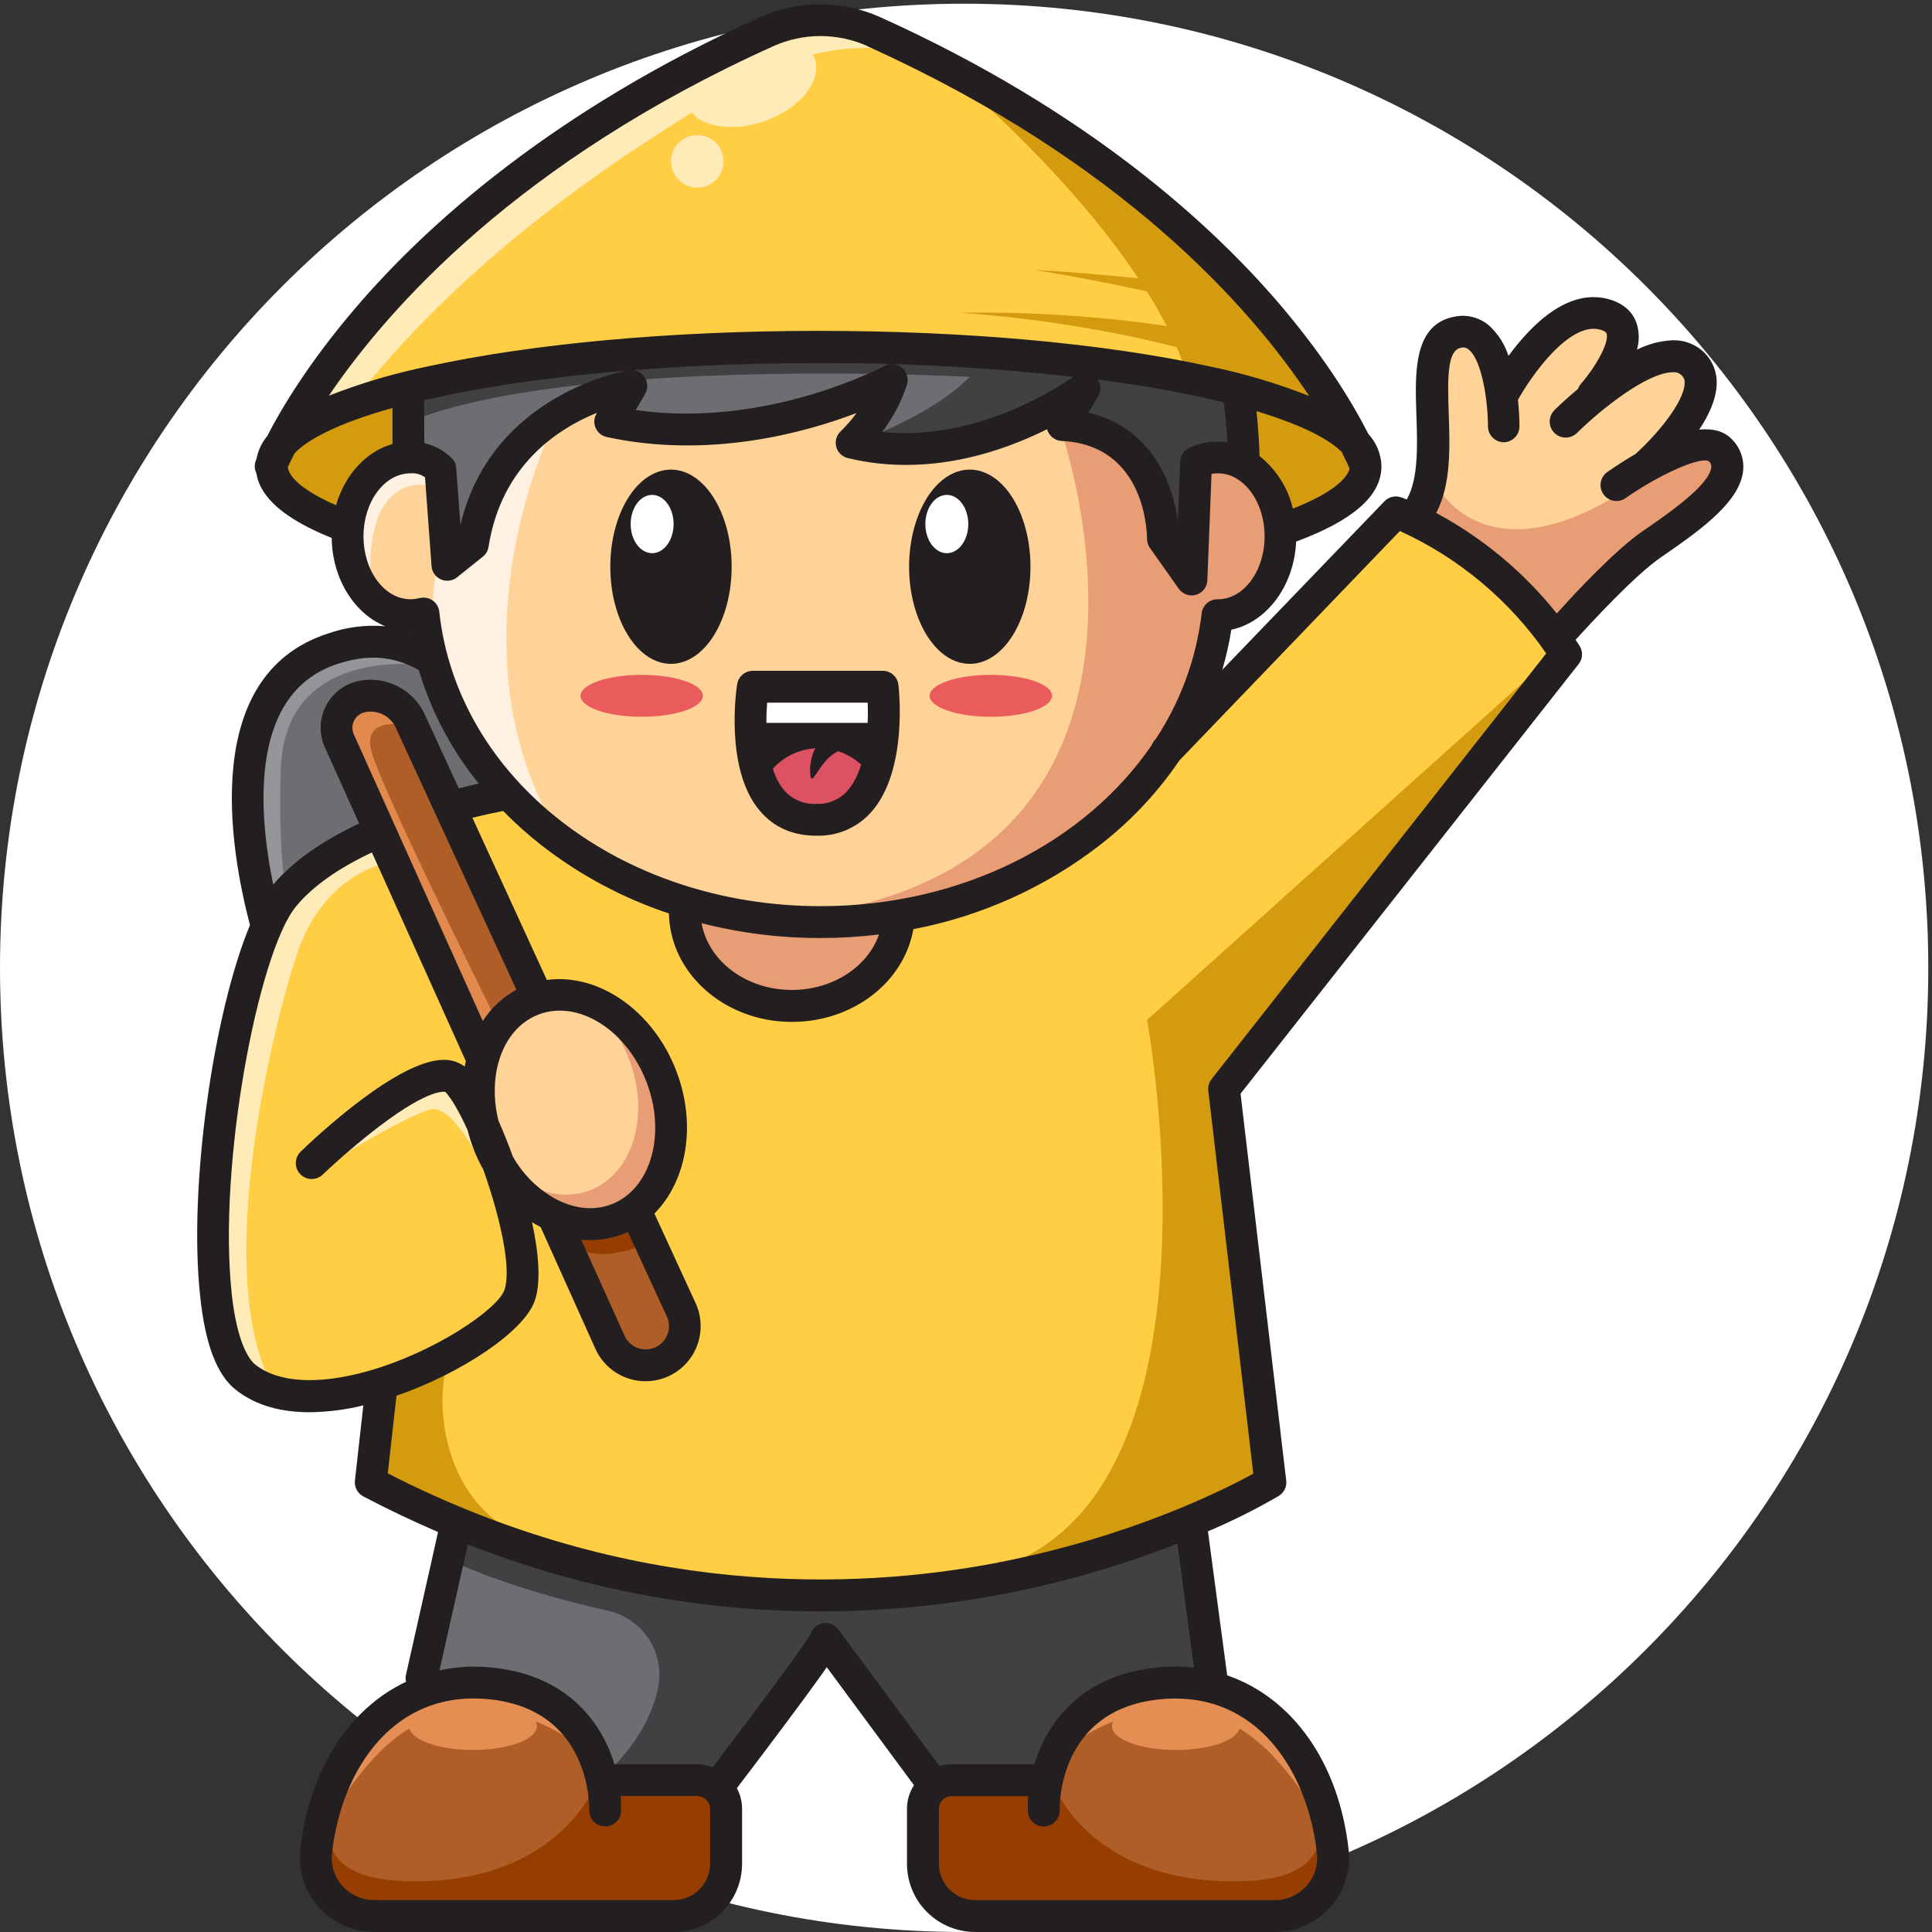 <svg xmlns="http://www.w3.org/2000/svg" xmlns:xlink="http://www.w3.org/1999/xlink" width="500" zoomAndPan="magnify" viewBox="0 0 375 375" height="500" preserveAspectRatio="xMidYMid meet" version="1.0"><rect x="0" y="0" width="375" height="375" fill="#333333" stroke="none"/><defs><clipPath id="87b1afac22"><path d="M 0 0.719 L 374.281 0.719 L 374.281 375 L 0 375 Z M 0 0.719 " clip-rule="nonzero"/></clipPath><clipPath id="12e6e0b569"><path d="M 187.141 0.719 C 83.785 0.719 0 84.504 0 187.859 C 0 291.215 83.785 375 187.141 375 C 290.496 375 374.281 291.215 374.281 187.859 C 374.281 84.504 290.496 0.719 187.141 0.719 Z M 187.141 0.719 " clip-rule="nonzero"/></clipPath><clipPath id="117bccd6bf"><path d="M 38 0 L 338.578 0 L 338.578 375 L 38 375 Z M 38 0 " clip-rule="nonzero"/></clipPath></defs><g clip-path="url(#87b1afac22)"><g clip-path="url(#12e6e0b569)"><path fill="#ffffff" d="M 0 0.719 L 374.281 0.719 L 374.281 375 L 0 375 Z M 0 0.719 " fill-opacity="1" fill-rule="nonzero"/></g></g><path fill="#6d6e71" d="M 122.281 73.199 C 122.004 73.199 94.801 77.59 90.152 104.664 L 88.355 106.102 L 87.203 90.898 C 87.172 90.402 86.965 89.996 86.586 89.676 C 85.023 88.176 83.168 87.312 81.012 87.094 L 80.969 76.984 C 80.969 76.859 80.953 76.738 80.922 76.617 C 99.441 72.199 126.594 69.09 158.891 69.09 C 192.289 69.09 220.18 72.41 238.715 77.078 C 239.266 81.66 239.477 85.254 239.594 87.516 C 238.527 87.191 237.438 87.031 236.324 87.027 C 234.59 87.023 232.934 87.395 231.363 88.133 C 231.062 88.27 230.82 88.477 230.637 88.754 C 230.449 89.027 230.352 89.332 230.34 89.66 L 229.652 107.156 L 227.434 104 C 227.273 100.574 225.637 83.582 209.113 81.031 L 211.957 76.246 C 212.168 75.883 212.238 75.492 212.172 75.078 C 212.105 74.664 211.914 74.32 211.602 74.043 C 211.285 73.766 210.922 73.617 210.5 73.602 C 210.082 73.586 209.707 73.703 209.371 73.953 C 209.172 74.105 190.18 88.309 168.738 84.82 C 171.41 81.699 173.402 78.195 174.723 74.305 C 174.832 73.961 174.832 73.617 174.73 73.273 C 174.629 72.926 174.441 72.641 174.164 72.41 C 173.887 72.18 173.566 72.047 173.207 72.012 C 172.852 71.977 172.512 72.043 172.195 72.211 C 171.953 72.352 147.82 85.195 121.219 80.566 L 124.02 75.863 C 124.191 75.57 124.273 75.254 124.262 74.914 C 124.254 74.574 124.152 74.262 123.965 73.98 C 123.773 73.695 123.523 73.488 123.211 73.348 C 122.902 73.211 122.578 73.164 122.242 73.215 Z M 122.281 73.199 " fill-opacity="1" fill-rule="nonzero"/><path fill="#ffce45" d="M 60.219 79.91 C 70.555 63.41 95.945 31.934 149.531 7.781 C 151.059 7.094 152.637 6.578 154.273 6.227 C 155.906 5.875 157.562 5.699 159.234 5.699 C 160.906 5.699 162.559 5.875 164.195 6.227 C 165.832 6.578 167.41 7.094 168.938 7.781 C 222.555 31.973 247.508 63.41 257.602 79.902 C 239.629 70.52 198.348 65.555 158.922 65.555 C 119.492 65.555 78.172 70.523 60.219 79.91 Z M 60.219 79.91 " fill-opacity="1" fill-rule="nonzero"/><path fill="#231f20" d="M 158.465 157.375 C 157.074 157.449 155.742 157.211 154.465 156.668 C 153.188 156.121 152.094 155.32 151.188 154.27 C 146.746 149.062 147.305 138.891 147.691 135.078 L 169.645 135.078 C 169.891 138.98 170.035 149.23 165.457 154.383 C 164.574 155.383 163.523 156.145 162.297 156.668 C 161.07 157.191 159.793 157.43 158.465 157.375 Z M 158.465 157.375 " fill-opacity="1" fill-rule="nonzero"/><path fill="#d39b0d" d="M 243.211 89.242 C 243.172 87.523 243.027 83.605 242.449 78.047 C 251.898 80.695 258.477 83.703 261.469 86.75 C 262.492 88.781 263.09 90.172 263.332 90.777 C 263.082 93.945 258.301 97.449 250.035 100.543 C 249.691 98.281 248.93 96.168 247.75 94.211 C 246.566 92.254 245.055 90.598 243.211 89.242 Z M 243.211 89.242 " fill-opacity="1" fill-rule="nonzero"/><path fill="#e89d74" d="M 98.305 225.008 C 97.41 222.551 96.457 220.184 95.492 218.035 C 93.012 208.223 96.48 198.609 104.004 195.699 C 105.492 195.125 107.031 194.84 108.625 194.848 C 115.801 194.848 123.273 200.609 126.707 209.5 C 130.891 220.336 127.508 231.766 119.172 234.98 C 115.211 236.508 110.691 235.973 106.449 233.453 C 103 231.344 100.285 228.531 98.305 225.008 Z M 98.305 225.008 " fill-opacity="1" fill-rule="nonzero"/><path fill="#ffd297" d="M 103.996 195.699 C 105.484 195.125 107.023 194.84 108.617 194.848 C 111.75 194.914 114.621 195.812 117.234 197.551 C 119.336 199.918 120.953 202.586 122.082 205.543 C 126.266 216.371 122.891 227.801 114.555 231.023 C 110.586 232.551 106.066 232.012 101.828 229.496 C 101.648 229.391 101.473 229.27 101.289 229.152 C 100.148 227.875 99.152 226.492 98.297 225.008 C 97.402 222.551 96.449 220.184 95.484 218.035 C 93.012 208.223 96.48 198.609 103.996 195.699 Z M 103.996 195.699 " fill-opacity="1" fill-rule="nonzero"/><path fill="#d39b0d" d="M 77.516 87.246 C 71.977 88.301 67.516 93.355 66.152 99.887 C 58.641 96.832 54.516 93.539 54.516 90.508 C 54.512 90.461 54.512 90.418 54.516 90.371 C 54.816 89.684 55.34 88.555 56.121 87.043 C 59.172 83.684 66.602 80.352 77.457 77.488 Z M 77.516 87.246 " fill-opacity="1" fill-rule="nonzero"/><path fill="#6d6e71" d="M 82.41 129.125 C 83.688 133.504 85.418 137.695 87.598 141.703 C 89.777 145.711 92.359 149.441 95.34 152.895 C 93.691 153.23 91.25 153.781 88.312 154.566 L 81.242 139.211 C 81.008 138.695 80.73 138.207 80.414 137.738 C 80.094 137.27 79.742 136.832 79.352 136.422 C 78.965 136.012 78.543 135.637 78.09 135.297 C 77.641 134.957 77.164 134.656 76.66 134.395 C 76.16 134.133 75.641 133.914 75.102 133.738 C 74.566 133.562 74.016 133.434 73.457 133.348 C 72.898 133.266 72.336 133.227 71.773 133.234 C 71.207 133.242 70.645 133.297 70.09 133.398 C 69.496 133.508 68.922 133.68 68.367 133.918 C 67.812 134.156 67.293 134.453 66.805 134.812 C 66.316 135.168 65.875 135.574 65.484 136.031 C 65.09 136.488 64.75 136.984 64.469 137.52 C 64.188 138.055 63.973 138.613 63.816 139.199 C 63.664 139.781 63.578 140.375 63.559 140.98 C 63.543 141.582 63.59 142.18 63.707 142.773 C 63.828 143.363 64.008 143.938 64.258 144.488 L 71.449 160.469 C 63.465 164.074 57.488 168.273 53.668 172.961 C 53.199 173.562 52.762 174.188 52.363 174.84 C 48.977 160.188 45.852 133.805 65.164 127.566 C 71.652 125.465 76.793 125.926 82.348 129.094 Z M 82.41 129.125 " fill-opacity="1" fill-rule="nonzero"/><path fill="#ffd297" d="M 225.227 144.473 C 225.035 144.672 224.898 144.906 224.82 145.176 C 211.723 164.5 187.234 177.246 159.281 177.246 C 119.977 177.246 87.602 152.176 83.977 118.93 C 83.945 118.699 83.871 118.484 83.754 118.285 C 83.641 118.086 83.492 117.914 83.309 117.773 C 83.129 117.629 82.926 117.527 82.707 117.461 C 82.484 117.398 82.258 117.379 82.027 117.402 L 81.988 117.402 C 81.883 117.41 81.781 117.426 81.676 117.449 C 81.016 117.621 80.344 117.711 79.66 117.707 C 73.906 117.707 69.227 111.598 69.227 104.152 C 69.227 96.707 73.906 90.594 79.66 90.594 C 80.41 90.539 81.137 90.633 81.848 90.867 C 82.559 91.102 83.199 91.465 83.77 91.953 L 85.082 109.742 C 85.098 110.078 85.199 110.383 85.391 110.66 C 85.578 110.934 85.828 111.137 86.137 111.27 C 86.438 111.402 86.75 111.445 87.074 111.398 C 87.398 111.355 87.688 111.23 87.945 111.027 L 92.883 106.98 C 93.238 106.695 93.453 106.328 93.523 105.879 C 96.578 86.59 111.617 79.797 118.891 77.625 L 116.945 80.902 C 116.633 81.422 116.598 81.957 116.836 82.516 C 117.082 83.066 117.5 83.406 118.09 83.535 C 140.402 88.34 160.938 81.148 169.609 77.367 C 168.137 80.051 166.316 82.469 164.141 84.621 C 163.902 84.84 163.738 85.105 163.645 85.418 C 163.555 85.727 163.547 86.039 163.629 86.352 C 163.707 86.668 163.863 86.938 164.09 87.168 C 164.32 87.398 164.59 87.551 164.906 87.629 C 181.586 91.645 196.914 85.34 205.18 80.758 L 204.684 81.59 C 204.605 81.719 204.547 81.859 204.504 82.004 C 204.461 82.152 204.438 82.301 204.438 82.453 C 204.434 82.605 204.449 82.754 204.484 82.902 C 204.52 83.051 204.574 83.191 204.645 83.324 C 204.715 83.461 204.805 83.582 204.906 83.695 C 205.012 83.805 205.129 83.902 205.258 83.984 C 205.383 84.066 205.52 84.129 205.668 84.176 C 205.812 84.219 205.961 84.246 206.113 84.254 C 223.844 85.117 223.938 103.758 223.93 104.551 C 223.93 104.934 224.039 105.277 224.258 105.59 L 229.789 113.418 C 230.012 113.723 230.297 113.934 230.656 114.059 C 231.012 114.18 231.367 114.188 231.73 114.082 C 232.09 113.973 232.387 113.773 232.621 113.477 C 232.852 113.18 232.977 112.844 232.996 112.469 L 233.852 90.945 C 234.664 90.684 235.5 90.551 236.355 90.547 C 237.816 90.555 239.184 90.918 240.453 91.637 C 244.18 93.715 246.789 98.512 246.789 104.109 C 246.789 111.582 242.113 117.66 236.355 117.66 C 236.141 117.66 235.934 117.695 235.73 117.77 C 235.527 117.844 235.344 117.949 235.184 118.09 C 235.02 118.23 234.887 118.398 234.785 118.586 C 234.68 118.773 234.613 118.977 234.586 119.188 C 234.059 123.668 233.02 128.023 231.473 132.258 C 229.926 136.492 227.91 140.488 225.426 144.25 Z M 173.051 133.078 C 173.023 132.867 172.957 132.668 172.859 132.477 C 172.758 132.289 172.625 132.125 172.465 131.984 C 172.305 131.844 172.125 131.738 171.922 131.664 C 171.723 131.586 171.516 131.551 171.301 131.551 L 146.113 131.551 C 145.902 131.551 145.699 131.586 145.504 131.66 C 145.305 131.73 145.129 131.836 144.969 131.969 C 144.809 132.105 144.676 132.266 144.574 132.449 C 144.473 132.633 144.402 132.824 144.371 133.031 C 144.266 133.684 141.93 148.879 148.484 156.559 C 148.797 156.898 149.121 157.219 149.465 157.523 C 149.809 157.828 150.168 158.117 150.539 158.383 C 150.914 158.652 151.297 158.898 151.695 159.129 C 152.094 159.359 152.504 159.566 152.922 159.75 C 153.34 159.938 153.77 160.102 154.207 160.246 C 154.641 160.387 155.086 160.508 155.531 160.605 C 155.98 160.703 156.434 160.777 156.891 160.828 C 157.348 160.879 157.805 160.906 158.262 160.91 C 158.723 160.914 159.18 160.895 159.637 160.852 C 160.094 160.809 160.547 160.742 160.996 160.652 C 161.445 160.562 161.891 160.449 162.332 160.316 C 162.77 160.18 163.199 160.023 163.621 159.844 C 164.043 159.664 164.457 159.465 164.859 159.242 C 165.262 159.02 165.648 158.777 166.027 158.516 C 166.402 158.254 166.766 157.973 167.117 157.676 C 167.465 157.375 167.797 157.059 168.113 156.727 C 174.883 149.098 173.129 133.703 173.051 133.078 Z M 173.051 133.078 " fill-opacity="1" fill-rule="nonzero"/><path fill="#b05e27" d="M 120.449 238.316 C 121.152 238.043 121.836 237.719 122.492 237.348 L 130.609 254.984 C 130.77 255.336 130.895 255.703 130.98 256.078 C 131.07 256.453 131.121 256.836 131.133 257.223 C 131.148 257.605 131.121 257.992 131.059 258.371 C 130.996 258.754 130.895 259.125 130.758 259.484 C 130.621 259.848 130.449 260.191 130.246 260.52 C 130.039 260.844 129.805 261.148 129.539 261.43 C 129.273 261.711 128.98 261.961 128.664 262.184 C 128.348 262.406 128.016 262.598 127.66 262.754 C 127.312 262.906 126.953 263.023 126.578 263.109 C 126.207 263.191 125.832 263.238 125.449 263.246 C 125.066 263.258 124.688 263.23 124.312 263.164 C 123.938 263.102 123.57 263 123.215 262.863 C 122.855 262.727 122.516 262.559 122.195 262.355 C 121.871 262.152 121.57 261.918 121.293 261.656 C 121.016 261.395 120.766 261.109 120.543 260.801 C 120.32 260.488 120.133 260.16 119.977 259.812 L 110.586 238.941 C 111.887 239.246 113.203 239.398 114.539 239.402 C 116.578 239.41 118.547 239.047 120.449 238.316 Z M 120.449 238.316 " fill-opacity="1" fill-rule="nonzero"/><path fill="#b05e27" d="M 67.48 143.059 C 67.344 142.754 67.242 142.434 67.176 142.105 C 67.113 141.777 67.086 141.445 67.098 141.109 C 67.105 140.773 67.156 140.445 67.242 140.121 C 67.328 139.797 67.449 139.484 67.605 139.188 C 67.762 138.891 67.949 138.617 68.168 138.363 C 68.387 138.109 68.629 137.883 68.898 137.684 C 69.168 137.484 69.457 137.32 69.766 137.188 C 70.074 137.055 70.395 136.957 70.723 136.898 C 71.457 136.762 72.195 136.754 72.934 136.867 C 73.672 136.977 74.371 137.207 75.035 137.551 C 75.695 137.898 76.285 138.34 76.797 138.883 C 77.312 139.426 77.727 140.035 78.035 140.715 L 101.977 192.73 C 100.133 193.586 98.488 194.73 97.047 196.16 C 95.605 197.59 94.449 199.227 93.578 201.062 Z M 67.48 143.059 " fill-opacity="1" fill-rule="nonzero"/><path fill="#ffce45" d="M 102.473 252.176 C 103.922 248.273 103.035 241.266 101.09 233.934 C 102.191 234.895 103.375 235.746 104.633 236.492 C 105.074 236.758 105.523 237.004 105.98 237.254 C 106.004 237.348 106.031 237.438 106.074 237.523 L 116.762 261.254 C 117.133 262.078 117.617 262.832 118.207 263.516 C 118.797 264.199 119.473 264.789 120.23 265.277 C 120.988 265.766 121.805 266.141 122.672 266.395 C 123.535 266.648 124.422 266.777 125.324 266.777 C 125.715 266.777 126.105 266.75 126.492 266.699 C 126.883 266.652 127.266 266.578 127.645 266.48 C 128.02 266.383 128.391 266.262 128.754 266.117 C 129.117 265.977 129.473 265.809 129.812 265.621 C 130.156 265.434 130.484 265.223 130.801 264.996 C 131.117 264.766 131.422 264.516 131.707 264.25 C 131.992 263.98 132.258 263.699 132.508 263.398 C 132.758 263.098 132.988 262.781 133.199 262.453 C 133.41 262.121 133.598 261.781 133.766 261.43 C 133.934 261.074 134.078 260.715 134.199 260.344 C 134.32 259.969 134.422 259.594 134.496 259.211 C 134.57 258.824 134.621 258.438 134.648 258.051 C 134.676 257.66 134.676 257.27 134.652 256.879 C 134.633 256.488 134.586 256.102 134.512 255.715 C 134.441 255.332 134.348 254.953 134.23 254.582 C 134.113 254.207 133.969 253.844 133.809 253.488 L 125.465 235.355 C 125.465 235.355 125.418 235.285 125.402 235.246 C 131.852 229.477 133.98 218.586 129.98 208.246 C 125.508 196.68 114.891 189.754 105.34 191.668 L 89.785 157.863 C 94.258 156.695 97.48 156.109 98.082 156 C 100.52 158.547 103.125 160.902 105.898 163.074 C 113.559 169.008 122.004 173.449 131.234 176.398 C 131.156 176.598 131.117 176.801 131.121 177.016 C 131.121 188.059 141.227 197.051 153.66 197.051 C 165.172 197.051 174.805 189.418 176.066 179.238 C 182.688 178.059 189.078 176.109 195.234 173.398 C 201.391 170.688 207.141 167.289 212.484 163.203 C 218.461 158.582 223.57 153.148 227.812 146.898 L 271.395 101.527 C 277.562 104.23 283.227 107.738 288.391 112.059 C 293.555 116.383 298.012 121.34 301.762 126.934 L 236.18 210.293 C 235.879 210.676 235.758 211.109 235.812 211.59 L 244.699 286.773 C 240.332 289.25 221.477 299.281 194.074 304.574 C 165.492 310.094 121.516 311.445 73.844 286.715 L 75.723 269.914 C 88.137 265.762 100.402 257.758 102.473 252.176 Z M 102.473 252.176 " fill-opacity="1" fill-rule="nonzero"/><path fill="#ffce45" d="M 72.898 163.715 L 91.859 205.848 C 91.527 207.254 91.316 208.676 91.227 210.117 C 90.871 209.609 90.488 209.129 90.074 208.668 C 89.586 208.156 89.02 207.758 88.367 207.48 C 87.719 207.203 87.039 207.062 86.332 207.062 C 77.938 206.828 61.211 222.688 59.332 224.496 C 59.164 224.66 59.035 224.848 58.941 225.062 C 58.848 225.277 58.797 225.5 58.793 225.734 C 58.789 225.969 58.828 226.195 58.914 226.414 C 59 226.633 59.125 226.824 59.285 226.996 C 59.449 227.164 59.637 227.293 59.852 227.387 C 60.066 227.48 60.293 227.531 60.527 227.535 C 60.762 227.539 60.988 227.496 61.203 227.41 C 61.422 227.324 61.617 227.203 61.785 227.039 C 66.555 222.457 80.156 210.59 86.098 210.59 L 86.227 210.59 C 86.715 210.559 87.133 210.715 87.48 211.059 C 88.844 212.539 90.426 215.273 91.996 218.656 C 92.305 219.953 92.699 221.227 93.18 222.473 C 93.77 223.992 94.473 225.457 95.297 226.863 C 98.562 236.117 100.82 246.555 99.18 250.945 C 97.691 254.941 85.441 263.645 71.555 267.5 C 61.633 270.258 53.5 269.691 48.746 265.914 C 46.996 264.523 44.699 260.828 43.648 251.113 C 41.129 227.766 48.281 185.211 56.41 175.223 C 59.875 170.953 65.418 167.09 72.898 163.715 Z M 72.898 163.715 " fill-opacity="1" fill-rule="nonzero"/><path fill="#6d6e71" d="M 159.309 311.43 C 171.277 311.43 183.133 310.293 194.883 308.02 C 206.789 305.715 218.375 302.316 229.637 297.816 L 233.301 325.305 C 230.383 324.789 227.449 324.688 224.5 325.008 C 209.234 326.602 203.82 336.598 201.883 343.836 C 201.719 343.785 201.551 343.758 201.379 343.762 L 184.746 343.762 C 183.742 343.762 182.777 343.957 181.852 344.348 L 161.676 317.066 C 161.539 316.879 161.367 316.727 161.168 316.605 C 160.969 316.484 160.754 316.406 160.523 316.371 C 160.293 316.336 160.066 316.348 159.84 316.402 C 159.613 316.457 159.406 316.555 159.219 316.691 C 158.852 316.957 158.625 317.312 158.531 317.754 C 157.332 320.043 146.273 334.789 138.77 344.633 C 137.684 344.055 136.523 343.766 135.297 343.77 L 118.66 343.77 C 118.488 343.766 118.32 343.793 118.156 343.844 C 116.219 336.605 110.777 326.609 95.539 325.016 C 91.465 324.566 87.461 324.918 83.523 326.07 L 89.844 297.938 C 100.883 302.391 112.246 305.75 123.93 308.02 C 135.613 310.289 147.406 311.426 159.309 311.43 Z M 159.309 311.43 " fill-opacity="1" fill-rule="nonzero"/><path fill="#b05e27" d="M 184.746 347.305 L 201.156 347.305 C 200.93 348.691 200.816 350.086 200.82 351.488 C 200.828 351.723 200.879 351.945 200.973 352.16 C 201.07 352.375 201.203 352.562 201.375 352.719 C 201.543 352.879 201.738 353 201.957 353.082 C 202.18 353.164 202.406 353.199 202.637 353.191 C 202.871 353.184 203.098 353.133 203.309 353.039 C 203.523 352.941 203.711 352.809 203.871 352.637 C 204.031 352.469 204.152 352.273 204.234 352.055 C 204.316 351.836 204.355 351.609 204.348 351.375 C 204.348 350.535 203.98 330.719 224.867 328.527 C 225.965 328.414 227.062 328.355 228.164 328.352 C 245.594 328.352 255.148 343.625 256.938 359.598 C 257.086 360.934 256.957 362.242 256.547 363.523 C 256.137 364.801 255.48 365.941 254.578 366.938 C 253.664 367.957 252.582 368.746 251.336 369.305 C 250.086 369.863 248.777 370.145 247.41 370.145 L 189.273 370.145 C 188.723 370.145 188.176 370.09 187.633 369.98 C 187.094 369.875 186.566 369.715 186.059 369.504 C 185.551 369.293 185.066 369.035 184.605 368.727 C 184.148 368.422 183.723 368.074 183.336 367.684 C 182.945 367.293 182.598 366.867 182.289 366.41 C 181.984 365.953 181.727 365.469 181.516 364.957 C 181.305 364.449 181.145 363.922 181.035 363.383 C 180.93 362.84 180.875 362.297 180.875 361.742 L 180.875 351.129 C 180.875 350.875 180.898 350.625 180.949 350.379 C 180.996 350.129 181.07 349.887 181.168 349.652 C 181.266 349.422 181.387 349.199 181.527 348.988 C 181.668 348.777 181.828 348.586 182.008 348.406 C 182.188 348.227 182.387 348.07 182.598 347.93 C 182.809 347.793 183.031 347.676 183.266 347.582 C 183.5 347.484 183.742 347.414 183.992 347.367 C 184.242 347.324 184.492 347.301 184.746 347.305 Z M 184.746 347.305 " fill-opacity="1" fill-rule="nonzero"/><path fill="#ffd297" d="M 276.789 100.105 C 280.258 94.883 280.012 87.203 279.777 80.344 C 279.492 71.945 279.586 66.852 283.285 66.211 C 283.754 66.109 284.219 66.121 284.684 66.246 C 285.145 66.367 285.555 66.586 285.914 66.906 C 289.332 69.785 290.074 79.367 290.074 82.812 C 290.07 83.047 290.117 83.273 290.207 83.488 C 290.293 83.707 290.422 83.898 290.586 84.062 C 290.754 84.23 290.941 84.359 291.16 84.449 C 291.375 84.539 291.602 84.582 291.836 84.582 C 292.07 84.582 292.297 84.539 292.512 84.449 C 292.727 84.359 292.918 84.23 293.082 84.066 C 293.25 83.902 293.375 83.711 293.465 83.496 C 293.555 83.277 293.602 83.055 293.602 82.82 C 293.59 80.992 293.48 79.168 293.273 77.352 C 293.273 77.289 293.355 77.238 293.395 77.168 C 295.949 72.426 304.148 60.582 311.195 62.812 C 312.652 63.27 312.996 63.957 313.133 64.441 C 313.922 67.273 309.938 73.016 307.883 75.352 C 307.656 75.605 307.52 75.902 307.469 76.238 C 304.965 78.32 303.156 80.055 302.684 80.551 C 302.52 80.715 302.391 80.906 302.301 81.121 C 302.211 81.34 302.164 81.562 302.164 81.797 C 302.164 82.031 302.207 82.258 302.297 82.473 C 302.383 82.691 302.512 82.883 302.676 83.047 C 302.84 83.215 303.031 83.344 303.246 83.434 C 303.465 83.523 303.688 83.57 303.922 83.57 C 304.156 83.57 304.383 83.527 304.598 83.438 C 304.816 83.348 305.008 83.223 305.172 83.055 C 308.578 79.672 318.715 70.898 324.691 70.898 L 324.746 70.898 C 325.781 70.852 326.664 71.195 327.395 71.93 C 328.086 72.633 328.391 73.477 328.309 74.457 C 328.141 79.293 321.156 86.574 318.477 88.965 C 318.402 89.027 318.34 89.094 318.285 89.172 C 315.922 90.531 313.922 91.875 312.738 92.699 C 312.547 92.836 312.387 93 312.262 93.199 C 312.133 93.395 312.051 93.609 312.008 93.84 C 311.969 94.07 311.973 94.301 312.023 94.527 C 312.074 94.758 312.168 94.969 312.301 95.16 C 312.434 95.352 312.602 95.512 312.797 95.637 C 312.996 95.762 313.211 95.848 313.441 95.887 C 313.672 95.926 313.902 95.922 314.129 95.871 C 314.359 95.82 314.566 95.727 314.762 95.594 C 321.852 90.637 330.715 86.629 332.578 88.555 C 332.902 88.844 333.141 89.188 333.301 89.59 C 333.457 89.996 333.52 90.414 333.477 90.844 C 333.066 94.945 324.988 100.48 320.164 103.824 L 319.621 104.191 C 313.922 108.062 305.156 117.668 301.996 121.168 C 298.637 116.758 294.828 112.777 290.574 109.223 C 286.32 105.668 281.727 102.629 276.789 100.105 Z M 276.789 100.105 " fill-opacity="1" fill-rule="nonzero"/><path fill="#b05e27" d="M 95.172 328.527 C 116.066 330.711 115.723 350.566 115.699 351.375 C 115.691 351.609 115.73 351.836 115.812 352.055 C 115.895 352.273 116.02 352.469 116.18 352.637 C 116.34 352.809 116.527 352.941 116.738 353.039 C 116.953 353.133 117.176 353.184 117.41 353.191 L 117.465 353.191 C 117.691 353.191 117.914 353.148 118.125 353.062 C 118.336 352.977 118.523 352.855 118.688 352.695 C 118.852 352.539 118.98 352.355 119.074 352.145 C 119.168 351.938 119.219 351.719 119.227 351.488 C 119.23 350.086 119.117 348.691 118.891 347.305 L 135.297 347.305 C 135.801 347.305 136.289 347.402 136.754 347.594 C 137.223 347.789 137.637 348.066 137.992 348.422 C 138.352 348.781 138.629 349.195 138.82 349.66 C 139.016 350.129 139.113 350.617 139.113 351.121 L 139.113 361.738 C 139.113 362.289 139.059 362.836 138.949 363.375 C 138.844 363.914 138.684 364.441 138.473 364.949 C 138.262 365.461 138.004 365.945 137.695 366.402 C 137.391 366.863 137.043 367.285 136.652 367.676 C 136.262 368.066 135.84 368.414 135.379 368.719 C 134.922 369.027 134.438 369.285 133.93 369.496 C 133.418 369.707 132.895 369.867 132.352 369.973 C 131.812 370.082 131.266 370.137 130.715 370.137 L 72.578 370.137 C 71.211 370.137 69.902 369.855 68.652 369.297 C 67.402 368.738 66.324 367.949 65.41 366.93 C 64.508 365.934 63.848 364.793 63.438 363.516 C 63.027 362.234 62.898 360.926 63.051 359.59 C 65.004 342.652 75.652 326.48 95.172 328.527 Z M 95.172 328.527 " fill-opacity="1" fill-rule="nonzero"/><path fill="#e89d74" d="M 172.402 179.816 C 170.836 187.684 163.004 193.496 153.684 193.496 C 143.363 193.496 134.961 186.316 134.691 177.414 C 142.734 179.652 150.93 180.77 159.281 180.766 C 163.676 180.762 168.051 180.445 172.402 179.816 Z M 172.402 179.816 " fill-opacity="1" fill-rule="nonzero"/><path fill="#ffffff" d="M 171.098 134.461 L 146.18 134.461 L 146.18 140.309 L 171.098 140.309 Z M 171.098 134.461 " fill-opacity="1" fill-rule="nonzero"/><path fill="#dd5263" d="M 158.961 145.219 C 160.738 145.219 162.438 145.594 164.051 146.344 C 165.664 147.094 167.047 148.152 168.195 149.512 C 167.621 151.305 166.723 152.922 165.508 154.359 C 164.625 155.363 163.566 156.129 162.336 156.652 C 161.105 157.176 159.824 157.41 158.484 157.352 C 157.098 157.426 155.766 157.188 154.488 156.645 C 153.211 156.098 152.117 155.297 151.211 154.246 C 150.27 153.098 149.543 151.824 149.035 150.426 C 149.59 149.625 150.234 148.902 150.965 148.254 C 151.695 147.609 152.492 147.059 153.359 146.605 C 154.223 146.152 155.129 145.809 156.074 145.574 C 157.023 145.34 157.984 145.223 158.961 145.219 Z M 158.961 145.219 " fill-opacity="1" fill-rule="nonzero"/><path fill="#231f20" d="M 158.898 144.172 C 160.105 142.348 163.477 140.141 165.332 142.34 C 165.457 142.473 165.551 142.621 165.617 142.789 C 165.684 142.953 165.715 143.129 165.715 143.309 C 165.715 143.488 165.684 143.66 165.617 143.828 C 165.551 143.992 165.457 144.141 165.332 144.273 C 164.773 144.855 164.105 145.258 163.332 145.488 C 162.551 145.82 161.832 146.254 161.172 146.793 C 159.852 147.898 158.883 149.602 157.891 150.969 C 157.824 151.074 157.727 151.121 157.602 151.105 C 157.477 151.09 157.395 151.02 157.355 150.902 C 157.16 149.723 157.199 148.551 157.465 147.387 C 157.73 146.223 158.211 145.148 158.898 144.172 Z M 158.898 144.172 " fill-opacity="1" fill-rule="nonzero"/><path fill="#d39b0d" d="M 187.73 17.148 C 228.562 39.602 248.797 65.469 257.602 79.902 C 251.074 76.488 241.461 73.672 229.988 71.457 C 221.082 45.578 187.73 17.148 187.73 17.148 Z M 187.73 17.148 " fill-opacity="1" fill-rule="nonzero"/><path fill="#ffebb8" d="M 149.539 7.781 C 151.066 7.094 152.645 6.578 154.281 6.227 C 155.914 5.875 157.57 5.699 159.242 5.699 C 160.914 5.699 162.566 5.875 164.203 6.227 C 165.84 6.578 167.418 7.094 168.945 7.781 C 170.418 8.445 171.859 9.125 173.297 9.797 C 172.938 9.711 159.652 6.621 141.996 17.148 C 118.441 31.207 91.418 49.594 70.242 75.84 C 66.785 76.918 63.441 78.277 60.211 79.91 C 70.555 63.41 95.945 31.934 149.539 7.781 Z M 149.539 7.781 " fill-opacity="1" fill-rule="nonzero"/><path fill="#414042" d="M 190.762 70.152 C 210.113 71.488 226.477 73.969 238.746 77.078 C 239.293 81.66 239.508 85.254 239.621 87.516 C 238.559 87.191 237.469 87.031 236.355 87.027 C 234.617 87.023 232.965 87.395 231.395 88.133 C 231.094 88.27 230.852 88.477 230.664 88.754 C 230.48 89.027 230.383 89.332 230.371 89.66 L 229.684 107.156 L 227.461 104 C 227.301 100.574 225.668 83.582 209.141 81.031 L 211.988 76.246 C 212.199 75.883 212.27 75.492 212.203 75.078 C 212.137 74.664 211.945 74.32 211.629 74.043 C 211.316 73.766 210.949 73.617 210.531 73.602 C 210.113 73.586 209.738 73.703 209.402 73.953 C 209.203 74.105 190.211 88.309 168.77 84.82 C 168.777 84.836 184.715 78.957 190.762 70.152 Z M 190.762 70.152 " fill-opacity="1" fill-rule="nonzero"/><path fill="#414042" d="M 158.922 69.09 C 172.043 69.09 184.309 69.602 195.492 70.512 L 189.66 75.207 L 188.234 73.152 C 188.234 73.152 182.891 72.863 174.492 72.672 C 174.371 72.5 174.223 72.355 174.047 72.238 C 173.871 72.121 173.68 72.043 173.477 72 C 173.27 71.957 173.062 71.949 172.855 71.984 C 172.648 72.02 172.453 72.09 172.273 72.199 C 172.273 72.199 171.965 72.367 171.508 72.609 C 159.043 72.387 141.266 72.426 123.867 73.727 C 123.449 73.281 122.941 73.105 122.34 73.199 C 120.977 73.426 119.629 73.742 118.305 74.145 C 104.172 75.426 90.707 77.617 81.012 81.254 L 81.012 76.953 C 81.012 76.832 80.996 76.707 80.969 76.59 C 99.473 72.199 126.625 69.09 158.922 69.09 Z M 158.922 69.09 " fill-opacity="1" fill-rule="nonzero"/><path fill="#e89d74" d="M 223.945 104.574 C 223.941 104.953 224.055 105.301 224.273 105.613 L 229.805 113.438 C 230.027 113.746 230.312 113.957 230.668 114.082 C 231.027 114.203 231.383 114.211 231.746 114.102 C 232.105 113.996 232.402 113.797 232.637 113.5 C 232.867 113.203 232.992 112.867 233.012 112.492 L 233.852 90.945 C 234.664 90.684 235.5 90.551 236.355 90.547 C 237.816 90.555 239.184 90.918 240.453 91.637 C 244.18 93.715 246.789 98.512 246.789 104.109 C 246.789 111.582 242.113 117.66 236.355 117.66 C 236.141 117.66 235.934 117.695 235.73 117.77 C 235.527 117.844 235.344 117.949 235.184 118.09 C 235.02 118.23 234.887 118.398 234.785 118.586 C 234.68 118.773 234.613 118.977 234.586 119.188 C 234.059 123.668 233.02 128.023 231.473 132.258 C 229.926 136.492 227.91 140.488 225.426 144.25 L 225.25 144.434 C 225.059 144.637 224.922 144.871 224.844 145.137 C 211.746 164.461 187.258 177.207 159.301 177.207 C 234.051 164.859 206.148 84.246 206.148 84.246 C 223.844 85.141 223.953 103.781 223.945 104.574 Z M 223.945 104.574 " fill-opacity="1" fill-rule="nonzero"/><path fill="#fff1e1" d="M 71.938 113.219 C 71.031 111.875 70.344 110.426 69.879 108.875 C 69.414 107.324 69.191 105.734 69.211 104.117 C 69.211 96.641 73.891 90.555 79.648 90.555 C 80.395 90.504 81.121 90.594 81.832 90.828 C 82.547 91.066 83.184 91.426 83.754 91.914 L 83.938 94.336 C 81.098 93.699 70.867 92.852 71.938 113.219 Z M 71.938 113.219 " fill-opacity="1" fill-rule="nonzero"/><path fill="#fff1e1" d="M 85.082 109.707 C 85.098 110.039 85.199 110.344 85.391 110.621 C 85.578 110.895 85.828 111.102 86.137 111.234 C 86.438 111.363 86.75 111.406 87.074 111.363 C 87.398 111.316 87.688 111.191 87.945 110.988 L 92.883 106.98 C 93.238 106.695 93.453 106.328 93.523 105.879 C 95.266 94.746 101.027 87.781 106.98 83.453 C 106.98 83.453 87.402 123.824 106.98 159.5 C 94.234 149.16 85.738 134.996 83.984 118.906 C 83.984 115.434 84.324 111.996 85.004 108.59 Z M 85.082 109.707 " fill-opacity="1" fill-rule="nonzero"/><path fill="#939598" d="M 53.668 172.984 C 53.199 173.586 52.762 174.211 52.363 174.863 C 48.977 160.211 45.852 133.828 65.164 127.59 C 71.652 125.488 76.793 125.945 82.348 129.117 C 82.348 129.117 55.355 125.129 54.516 149.062 C 54.152 159.438 54.609 166.516 55.242 171.203 C 54.684 171.793 54.156 172.387 53.668 172.984 Z M 53.668 172.984 " fill-opacity="1" fill-rule="nonzero"/><path fill="#d39b0d" d="M 235.812 211.59 L 244.699 286.773 C 240.332 289.25 221.477 299.281 194.074 304.574 C 193.184 304.754 192.273 304.922 191.348 305.078 C 240.066 292.594 222.645 197.969 222.645 197.969 L 301.746 126.953 L 236.18 210.293 C 235.879 210.676 235.758 211.109 235.812 211.59 Z M 235.812 211.59 " fill-opacity="1" fill-rule="nonzero"/><path fill="#ffebb8" d="M 72.898 163.715 L 74.648 167.602 C 74.648 167.602 62.625 169.824 57.539 185.453 C 52.457 201.086 41.715 246.234 52.34 267.922 C 51.043 267.434 49.844 266.766 48.746 265.914 C 46.996 264.523 44.699 260.828 43.648 251.113 C 41.129 227.766 48.281 185.211 56.41 175.223 C 59.875 170.953 65.418 167.09 72.898 163.715 Z M 72.898 163.715 " fill-opacity="1" fill-rule="nonzero"/><path fill="#ffebb8" d="M 97.508 233.91 C 97.508 233.91 89.012 213.82 83.531 215.34 C 78.051 216.859 61.785 227.039 61.785 227.039 C 61.785 227.039 76.348 209.164 86.211 210.59 C 96.074 212.02 97.508 233.91 97.508 233.91 Z M 97.508 233.91 " fill-opacity="1" fill-rule="nonzero"/><path fill="#d39b0d" d="M 75.754 269.906 C 79.539 268.629 83.203 267.074 86.746 265.234 C 84.57 271.562 85.121 294.043 105.426 299.703 C 95.098 296.824 84.625 292.289 73.875 286.723 Z M 75.754 269.906 " fill-opacity="1" fill-rule="nonzero"/><path fill="#e89d74" d="M 314.762 95.602 C 319.129 92.824 323.707 90.457 328.5 88.5 C 330.461 87.949 331.965 87.891 332.605 88.562 C 332.93 88.852 333.172 89.195 333.332 89.598 C 333.488 90.004 333.547 90.422 333.508 90.852 C 333.098 94.953 325.02 100.488 320.195 103.832 L 319.652 104.199 C 313.922 108.062 305.156 117.668 301.996 121.168 C 298.637 116.762 294.832 112.781 290.582 109.23 C 286.328 105.676 281.738 102.637 276.805 100.113 C 277.902 98.414 278.664 96.578 279.098 94.602 C 279.098 94.602 288.25 112.188 314.762 95.602 Z M 314.762 95.602 " fill-opacity="1" fill-rule="nonzero"/><path fill="#e2894d" d="M 95.988 197.32 C 95.043 198.473 94.238 199.719 93.57 201.055 L 67.48 143.059 C 67.344 142.754 67.242 142.434 67.176 142.105 C 67.113 141.777 67.086 141.445 67.098 141.109 C 67.105 140.773 67.156 140.445 67.242 140.121 C 67.328 139.797 67.449 139.484 67.605 139.188 C 67.762 138.895 67.949 138.617 68.168 138.363 C 68.387 138.109 68.629 137.883 68.898 137.684 C 69.172 137.484 69.457 137.32 69.766 137.188 C 70.074 137.055 70.395 136.957 70.723 136.898 C 71.457 136.762 72.195 136.754 72.934 136.867 C 73.672 136.977 74.371 137.207 75.035 137.551 C 75.695 137.898 76.285 138.34 76.797 138.883 C 77.312 139.426 77.727 140.035 78.035 140.715 C 78.035 140.715 70.945 139.188 71.93 145.227 C 72.801 150.266 90.332 185.895 95.988 197.32 Z M 95.988 197.32 " fill-opacity="1" fill-rule="nonzero"/><path fill="#963e02" d="M 124.539 241.762 C 124.539 241.762 115.828 245.465 111.562 241.762 C 107.297 238.059 109.273 237.309 109.273 237.309 L 118.555 237.309 L 122.625 236.07 L 124.539 238.562 Z M 124.539 241.762 " fill-opacity="1" fill-rule="nonzero"/><path fill="#963e02" d="M 115.699 351.375 C 115.691 351.609 115.73 351.836 115.812 352.055 C 115.895 352.273 116.02 352.469 116.18 352.637 C 116.34 352.809 116.527 352.941 116.738 353.039 C 116.953 353.133 117.176 353.184 117.41 353.191 L 117.465 353.191 C 117.691 353.191 117.914 353.148 118.125 353.062 C 118.336 352.977 118.523 352.855 118.688 352.695 C 118.852 352.539 118.98 352.355 119.074 352.145 C 119.168 351.938 119.219 351.719 119.227 351.488 C 119.23 350.086 119.117 348.691 118.891 347.305 L 135.297 347.305 C 135.801 347.305 136.289 347.402 136.754 347.594 C 137.223 347.789 137.637 348.066 137.992 348.422 C 138.352 348.781 138.629 349.195 138.82 349.66 C 139.016 350.129 139.113 350.617 139.113 351.121 L 139.113 361.738 C 139.113 362.289 139.059 362.836 138.949 363.375 C 138.844 363.914 138.684 364.441 138.473 364.949 C 138.262 365.461 138.004 365.945 137.695 366.402 C 137.391 366.863 137.043 367.285 136.652 367.676 C 136.262 368.066 135.84 368.414 135.379 368.719 C 134.922 369.027 134.438 369.285 133.93 369.496 C 133.418 369.707 132.895 369.867 132.352 369.973 C 131.812 370.082 131.266 370.137 130.715 370.137 L 72.578 370.137 C 71.211 370.137 69.902 369.855 68.652 369.297 C 67.402 368.738 66.324 367.949 65.41 366.93 C 64.508 365.934 63.848 364.793 63.438 363.516 C 63.027 362.234 62.898 360.926 63.051 359.59 C 63.211 358.141 63.449 356.695 63.738 355.27 C 63.738 360.406 67.172 364.723 78.492 365.117 C 107.73 366.133 115.258 346.969 115.258 346.969 C 115.543 348.422 115.691 349.891 115.699 351.375 Z M 115.699 351.375 " fill-opacity="1" fill-rule="nonzero"/><path fill="#963e02" d="M 72.531 336.941 C 71.102 338.676 69.785 340.492 68.586 342.395 C 69.711 340.441 71.027 338.621 72.531 336.941 Z M 72.531 336.941 " fill-opacity="1" fill-rule="nonzero"/><path fill="#e58e53" d="M 79.402 335.055 C 79.402 335.359 79.48 335.66 79.641 335.957 C 79.801 336.254 80.035 336.543 80.348 336.82 C 80.66 337.102 81.039 337.367 81.492 337.617 C 81.945 337.871 82.461 338.105 83.035 338.316 C 83.613 338.531 84.238 338.723 84.914 338.891 C 85.594 339.059 86.309 339.203 87.059 339.316 C 87.812 339.434 88.59 339.52 89.387 339.578 C 90.188 339.641 90.992 339.668 91.809 339.668 C 92.621 339.668 93.43 339.641 94.227 339.578 C 95.027 339.52 95.801 339.434 96.555 339.316 C 97.305 339.203 98.02 339.059 98.699 338.891 C 99.375 338.723 100.004 338.531 100.578 338.316 C 101.152 338.105 101.668 337.871 102.121 337.617 C 102.574 337.367 102.957 337.102 103.266 336.82 C 103.578 336.543 103.812 336.254 103.973 335.957 C 104.133 335.66 104.211 335.359 104.211 335.055 C 104.211 334.754 104.133 334.453 103.973 334.156 C 103.812 333.859 103.578 333.57 103.266 333.293 C 102.957 333.012 102.574 332.746 102.121 332.492 C 101.668 332.242 101.152 332.008 100.578 331.797 C 100.004 331.582 99.375 331.391 98.699 331.223 C 98.02 331.055 97.305 330.91 96.555 330.797 C 95.801 330.68 95.027 330.594 94.227 330.531 C 93.43 330.473 92.621 330.445 91.809 330.445 C 90.992 330.445 90.188 330.473 89.387 330.531 C 88.59 330.594 87.812 330.68 87.059 330.797 C 86.309 330.91 85.594 331.055 84.914 331.223 C 84.238 331.391 83.613 331.582 83.035 331.797 C 82.461 332.008 81.945 332.242 81.492 332.492 C 81.039 332.746 80.66 333.012 80.348 333.293 C 80.035 333.57 79.801 333.859 79.641 334.156 C 79.48 334.453 79.402 334.754 79.402 335.055 Z M 79.402 335.055 " fill-opacity="1" fill-rule="nonzero"/><path fill="#e58e53" d="M 64.305 353.008 C 67.953 338.73 78.203 326.75 95.164 328.527 C 104.641 329.52 109.73 334.133 112.484 338.957 C 112.484 338.957 90.906 321.297 72.523 341.301 C 69.242 344.824 66.5 348.727 64.305 353.008 Z M 64.305 353.008 " fill-opacity="1" fill-rule="nonzero"/><path fill="#963e02" d="M 204.348 351.375 C 204.355 351.609 204.316 351.836 204.234 352.051 C 204.148 352.27 204.027 352.465 203.867 352.637 C 203.707 352.805 203.52 352.938 203.309 353.035 C 203.094 353.133 202.871 353.184 202.637 353.191 L 202.586 353.191 C 202.355 353.191 202.137 353.148 201.922 353.062 C 201.711 352.977 201.52 352.855 201.355 352.699 C 201.191 352.539 201.062 352.355 200.969 352.145 C 200.875 351.938 200.824 351.719 200.812 351.488 C 200.816 350.086 200.93 348.691 201.156 347.305 L 184.738 347.305 C 184.23 347.305 183.746 347.402 183.277 347.594 C 182.809 347.789 182.398 348.066 182.039 348.422 C 181.68 348.781 181.406 349.195 181.211 349.66 C 181.02 350.129 180.922 350.617 180.922 351.121 L 180.922 361.738 C 180.922 362.289 180.977 362.836 181.082 363.375 C 181.191 363.914 181.348 364.441 181.559 364.949 C 181.77 365.461 182.031 365.945 182.336 366.402 C 182.641 366.863 182.992 367.285 183.379 367.676 C 183.77 368.066 184.195 368.414 184.652 368.719 C 185.109 369.027 185.594 369.285 186.105 369.496 C 186.613 369.707 187.141 369.867 187.68 369.973 C 188.219 370.082 188.766 370.137 189.316 370.137 L 247.402 370.137 C 248.77 370.137 250.082 369.855 251.332 369.297 C 252.582 368.738 253.664 367.949 254.578 366.93 C 255.48 365.934 256.137 364.793 256.547 363.516 C 256.957 362.234 257.086 360.926 256.938 359.59 C 256.77 358.141 256.539 356.699 256.25 355.27 C 256.25 360.406 252.805 364.723 241.484 365.117 C 212.25 366.141 204.762 346.977 204.762 346.977 C 204.484 348.43 204.348 349.895 204.348 351.375 Z M 204.348 351.375 " fill-opacity="1" fill-rule="nonzero"/><path fill="#963e02" d="M 247.508 336.941 C 248.941 338.676 250.254 340.492 251.453 342.395 C 250.328 340.441 249.012 338.625 247.508 336.941 Z M 247.508 336.941 " fill-opacity="1" fill-rule="nonzero"/><path fill="#e58e53" d="M 215.836 335.055 C 215.836 335.359 215.918 335.66 216.074 335.957 C 216.234 336.254 216.469 336.543 216.781 336.82 C 217.094 337.102 217.477 337.367 217.926 337.617 C 218.379 337.871 218.895 338.105 219.469 338.316 C 220.047 338.531 220.672 338.723 221.352 338.891 C 222.027 339.059 222.742 339.203 223.496 339.316 C 224.246 339.434 225.023 339.52 225.82 339.578 C 226.621 339.641 227.426 339.668 228.242 339.668 C 229.055 339.668 229.863 339.641 230.66 339.578 C 231.461 339.52 232.234 339.434 232.988 339.316 C 233.742 339.203 234.457 339.059 235.133 338.891 C 235.809 338.723 236.438 338.531 237.012 338.316 C 237.59 338.105 238.102 337.871 238.555 337.617 C 239.008 337.367 239.391 337.102 239.703 336.82 C 240.012 336.543 240.25 336.254 240.406 335.957 C 240.566 335.66 240.645 335.359 240.645 335.055 C 240.645 334.754 240.566 334.453 240.406 334.156 C 240.25 333.859 240.012 333.57 239.703 333.293 C 239.391 333.012 239.008 332.746 238.555 332.492 C 238.102 332.242 237.59 332.008 237.012 331.797 C 236.438 331.582 235.809 331.391 235.133 331.223 C 234.457 331.055 233.742 330.91 232.988 330.797 C 232.234 330.68 231.461 330.594 230.66 330.531 C 229.863 330.473 229.055 330.445 228.242 330.445 C 227.426 330.445 226.621 330.473 225.82 330.531 C 225.023 330.594 224.246 330.68 223.496 330.797 C 222.742 330.91 222.027 331.055 221.352 331.223 C 220.672 331.391 220.047 331.582 219.469 331.797 C 218.895 332.008 218.379 332.242 217.926 332.492 C 217.477 332.746 217.094 333.012 216.781 333.293 C 216.469 333.57 216.234 333.859 216.074 334.156 C 215.918 334.453 215.836 334.754 215.836 335.055 Z M 215.836 335.055 " fill-opacity="1" fill-rule="nonzero"/><path fill="#e58e53" d="M 255.73 353.008 C 252.09 338.73 241.836 326.75 224.867 328.527 C 215.402 329.52 210.301 334.133 207.555 338.957 C 207.555 338.957 229.133 321.297 247.516 341.301 C 250.801 344.82 253.539 348.723 255.73 353.008 Z M 255.73 353.008 " fill-opacity="1" fill-rule="nonzero"/><path fill="#414042" d="M 118.059 312.652 C 101.164 308.918 90.305 304.191 88.625 303.438 L 89.852 297.938 C 100.887 302.367 112.238 305.719 123.906 308.004 C 125.434 308.309 127.02 308.582 128.562 308.852 C 130.09 309.109 131.617 309.34 133.098 309.559 L 133.211 309.559 C 134.66 309.766 136.105 309.949 137.531 310.125 L 137.812 310.125 C 139.172 310.285 140.523 310.43 141.867 310.555 L 142.324 310.598 C 143.586 310.715 144.836 310.812 146.074 310.902 L 146.746 310.957 C 147.906 311.035 149.035 311.094 150.211 311.156 L 151.051 311.203 C 152.156 311.246 153.25 311.285 154.34 311.309 L 155.234 311.309 C 156.598 311.34 157.949 311.355 159.289 311.355 C 171.254 311.352 183.109 310.215 194.859 307.941 L 197.484 307.414 C 208.48 305.137 219.191 301.91 229.617 297.738 L 230.379 303.535 C 220.953 307.441 211.262 310.516 201.309 312.758 C 200.855 312.859 200.41 312.984 199.973 313.137 C 199.531 313.285 199.102 313.457 198.68 313.656 C 198.262 313.852 197.852 314.07 197.453 314.312 C 197.059 314.555 196.676 314.816 196.309 315.102 C 195.941 315.383 195.59 315.688 195.254 316.008 C 194.918 316.328 194.602 316.668 194.305 317.027 C 194.008 317.383 193.73 317.754 193.473 318.141 C 193.215 318.527 192.98 318.926 192.766 319.34 C 192.551 319.75 192.363 320.176 192.195 320.609 C 192.027 321.043 191.883 321.48 191.766 321.93 C 191.645 322.379 191.551 322.836 191.48 323.293 C 191.414 323.754 191.367 324.215 191.352 324.68 C 191.332 325.145 191.336 325.605 191.367 326.07 C 191.402 326.535 191.457 326.992 191.539 327.449 C 191.621 327.906 191.727 328.359 191.859 328.805 C 191.992 329.25 192.145 329.688 192.324 330.117 C 195.625 337.867 201.852 343.77 201.852 343.77 C 201.688 343.715 201.52 343.691 201.348 343.691 L 184.715 343.691 C 183.711 343.695 182.746 343.891 181.82 344.281 L 161.645 316.996 C 161.508 316.809 161.34 316.656 161.141 316.535 C 160.941 316.414 160.727 316.34 160.496 316.305 C 160.266 316.27 160.035 316.277 159.809 316.332 C 159.582 316.391 159.375 316.484 159.188 316.625 C 159.078 316.703 158.98 316.793 158.891 316.898 C 158.895 316.91 158.895 316.922 158.891 316.938 C 158.812 317.039 158.746 317.145 158.684 317.258 C 158.617 317.395 158.562 317.535 158.531 317.684 C 157.332 319.977 146.273 334.719 138.77 344.562 C 137.676 344.008 136.52 343.746 135.297 343.77 L 118.66 343.77 C 118.488 343.766 118.32 343.793 118.156 343.844 C 123.828 338.25 126.594 332.766 127.691 327.809 C 127.871 326.996 127.973 326.172 127.988 325.34 C 128.008 324.504 127.941 323.68 127.797 322.859 C 127.652 322.035 127.43 321.238 127.129 320.461 C 126.828 319.684 126.453 318.945 126.008 318.238 C 125.559 317.535 125.047 316.883 124.473 316.281 C 123.898 315.68 123.27 315.137 122.586 314.656 C 121.906 314.18 121.184 313.77 120.422 313.434 C 119.66 313.094 118.871 312.836 118.059 312.652 Z M 118.059 312.652 " fill-opacity="1" fill-rule="nonzero"/><path fill="#414042" d="M 174.801 310.781 C 181.543 310.223 188.238 309.301 194.883 308.02 C 206.789 305.715 218.375 302.316 229.637 297.816 L 233.301 325.305 C 230.383 324.789 227.449 324.688 224.5 325.008 C 209.234 326.602 203.82 336.598 201.883 343.836 C 201.719 343.785 201.551 343.758 201.379 343.762 L 184.746 343.762 C 183.742 343.762 182.777 343.957 181.852 344.348 L 165.059 321.703 C 168.078 317.859 171.324 314.219 174.801 310.781 Z M 174.801 310.781 " fill-opacity="1" fill-rule="nonzero"/><path fill="#d39b0d" d="M 186.309 60.707 C 194.707 61.285 203.105 62.324 211.355 63.762 C 215.492 64.453 219.602 65.285 223.676 66.227 C 227.754 67.164 231.77 68.273 235.738 69.488 C 236.023 69.59 236.316 69.633 236.621 69.617 C 236.922 69.598 237.211 69.523 237.48 69.387 C 237.754 69.25 237.988 69.066 238.184 68.836 C 238.379 68.602 238.523 68.344 238.609 68.051 C 238.699 67.762 238.727 67.465 238.695 67.164 C 238.66 66.859 238.57 66.578 238.418 66.312 C 238.27 66.051 238.074 65.824 237.832 65.641 C 237.59 65.457 237.32 65.328 237.027 65.258 L 236.844 65.211 C 232.652 64.324 228.449 63.539 224.242 62.965 C 220.035 62.395 215.844 61.898 211.594 61.57 C 203.18 60.859 194.754 60.57 186.309 60.707 Z M 186.309 60.707 " fill-opacity="1" fill-rule="nonzero"/><path fill="#d39b0d" d="M 200.812 52.398 C 207.762 53.512 214.66 54.848 221.516 56.309 C 228.371 57.766 235.203 59.363 241.965 61.172 C 242.254 61.25 242.543 61.273 242.836 61.234 C 243.129 61.199 243.406 61.105 243.66 60.957 C 243.918 60.809 244.137 60.617 244.316 60.383 C 244.496 60.148 244.625 59.887 244.699 59.598 C 244.773 59.312 244.793 59.023 244.75 58.727 C 244.707 58.434 244.613 58.16 244.461 57.906 C 244.309 57.652 244.113 57.438 243.879 57.258 C 243.641 57.082 243.375 56.957 243.09 56.887 L 242.867 56.84 C 235.875 55.773 228.875 54.867 221.867 54.125 C 214.859 53.391 207.812 52.766 200.812 52.398 Z M 200.812 52.398 " fill-opacity="1" fill-rule="nonzero"/><path fill="#ffebb8" d="M 142.953 7.98 C 142.133 8.27 141.344 8.602 140.574 8.984 C 139.809 9.367 139.082 9.785 138.395 10.246 C 137.707 10.707 137.07 11.199 136.492 11.723 C 135.91 12.242 135.395 12.785 134.941 13.352 C 134.492 13.914 134.113 14.488 133.805 15.07 C 133.5 15.652 133.273 16.238 133.125 16.816 C 132.98 17.398 132.914 17.969 132.93 18.523 C 132.945 19.078 133.043 19.613 133.223 20.121 C 133.398 20.633 133.656 21.109 133.992 21.555 C 134.328 21.996 134.734 22.402 135.211 22.762 C 135.691 23.121 136.23 23.438 136.836 23.699 C 137.438 23.965 138.094 24.176 138.797 24.332 C 139.504 24.492 140.246 24.59 141.023 24.637 C 141.805 24.68 142.605 24.668 143.43 24.598 C 144.254 24.527 145.086 24.402 145.922 24.219 C 146.758 24.035 147.586 23.801 148.402 23.516 C 149.223 23.227 150.016 22.895 150.781 22.512 C 151.547 22.129 152.277 21.711 152.965 21.25 C 153.652 20.789 154.285 20.297 154.863 19.773 C 155.445 19.254 155.961 18.711 156.414 18.148 C 156.867 17.582 157.246 17.008 157.551 16.426 C 157.855 15.844 158.082 15.262 158.23 14.68 C 158.379 14.098 158.441 13.527 158.426 12.973 C 158.41 12.418 158.312 11.883 158.137 11.375 C 157.957 10.863 157.699 10.387 157.363 9.941 C 157.027 9.5 156.621 9.098 156.145 8.734 C 155.664 8.375 155.125 8.062 154.52 7.797 C 153.918 7.531 153.266 7.32 152.559 7.164 C 151.855 7.004 151.113 6.906 150.332 6.859 C 149.555 6.816 148.75 6.828 147.926 6.898 C 147.102 6.969 146.273 7.094 145.434 7.277 C 144.598 7.461 143.77 7.695 142.953 7.98 Z M 142.953 7.98 " fill-opacity="1" fill-rule="nonzero"/><path fill="#ffebb8" d="M 130.242 31.324 C 130.242 31.656 130.273 31.988 130.34 32.316 C 130.406 32.645 130.5 32.965 130.629 33.273 C 130.758 33.582 130.914 33.879 131.102 34.156 C 131.289 34.434 131.5 34.691 131.734 34.93 C 131.973 35.168 132.23 35.379 132.508 35.562 C 132.785 35.75 133.082 35.906 133.391 36.035 C 133.699 36.164 134.02 36.262 134.348 36.324 C 134.676 36.391 135.008 36.422 135.34 36.422 C 135.676 36.422 136.008 36.391 136.336 36.324 C 136.664 36.262 136.984 36.164 137.293 36.035 C 137.602 35.906 137.895 35.75 138.176 35.562 C 138.453 35.379 138.711 35.168 138.945 34.93 C 139.184 34.691 139.395 34.434 139.582 34.156 C 139.766 33.879 139.926 33.582 140.051 33.273 C 140.18 32.965 140.277 32.645 140.344 32.316 C 140.406 31.988 140.441 31.656 140.441 31.324 C 140.441 30.988 140.406 30.656 140.344 30.328 C 140.277 30 140.18 29.68 140.051 29.371 C 139.926 29.062 139.766 28.766 139.582 28.488 C 139.395 28.211 139.184 27.953 138.945 27.715 C 138.711 27.48 138.453 27.266 138.176 27.082 C 137.895 26.895 137.602 26.738 137.293 26.609 C 136.984 26.48 136.664 26.387 136.336 26.32 C 136.008 26.254 135.676 26.223 135.34 26.223 C 135.008 26.223 134.676 26.254 134.348 26.32 C 134.02 26.387 133.699 26.48 133.391 26.609 C 133.082 26.738 132.785 26.895 132.508 27.082 C 132.23 27.266 131.973 27.48 131.734 27.715 C 131.5 27.953 131.289 28.211 131.102 28.488 C 130.914 28.766 130.758 29.062 130.629 29.371 C 130.5 29.68 130.406 30 130.34 30.328 C 130.273 30.656 130.242 30.988 130.242 31.324 Z M 130.242 31.324 " fill-opacity="1" fill-rule="nonzero"/><path fill="#231f20" d="M 118.457 110.004 C 118.457 111.242 118.531 112.469 118.684 113.68 C 118.832 114.895 119.055 116.074 119.352 117.219 C 119.648 118.363 120.012 119.449 120.441 120.477 C 120.871 121.508 121.359 122.457 121.906 123.336 C 122.453 124.211 123.047 124.992 123.691 125.68 C 124.332 126.367 125.012 126.949 125.727 127.422 C 126.441 127.895 127.18 128.254 127.938 128.492 C 128.695 128.734 129.461 128.855 130.234 128.855 C 131.008 128.855 131.773 128.734 132.531 128.492 C 133.289 128.254 134.027 127.895 134.742 127.422 C 135.457 126.949 136.137 126.367 136.777 125.68 C 137.422 124.992 138.016 124.211 138.562 123.336 C 139.109 122.457 139.598 121.508 140.027 120.477 C 140.457 119.449 140.82 118.363 141.117 117.219 C 141.414 116.074 141.637 114.895 141.785 113.68 C 141.938 112.469 142.012 111.242 142.012 110.004 C 142.012 108.766 141.938 107.539 141.785 106.324 C 141.637 105.109 141.414 103.934 141.117 102.789 C 140.82 101.645 140.457 100.559 140.027 99.527 C 139.598 98.5 139.109 97.547 138.562 96.672 C 138.016 95.797 137.422 95.016 136.777 94.328 C 136.137 93.641 135.457 93.059 134.742 92.586 C 134.027 92.113 133.289 91.754 132.531 91.512 C 131.773 91.27 131.008 91.148 130.234 91.148 C 129.461 91.148 128.695 91.27 127.938 91.512 C 127.18 91.754 126.441 92.113 125.727 92.586 C 125.012 93.059 124.332 93.641 123.691 94.328 C 123.047 95.016 122.453 95.797 121.906 96.672 C 121.359 97.547 120.871 98.5 120.441 99.527 C 120.012 100.559 119.648 101.645 119.352 102.789 C 119.055 103.934 118.832 105.109 118.684 106.324 C 118.531 107.539 118.457 108.766 118.457 110.004 Z M 118.457 110.004 " fill-opacity="1" fill-rule="nonzero"/><path fill="#231f20" d="M 176.457 110.004 C 176.457 111.242 176.531 112.469 176.68 113.68 C 176.832 114.895 177.055 116.074 177.352 117.219 C 177.648 118.363 178.012 119.449 178.441 120.477 C 178.871 121.508 179.359 122.457 179.906 123.336 C 180.453 124.211 181.047 124.992 181.691 125.68 C 182.332 126.367 183.012 126.949 183.727 127.422 C 184.441 127.895 185.176 128.254 185.938 128.492 C 186.695 128.734 187.461 128.855 188.234 128.855 C 189.008 128.855 189.773 128.734 190.531 128.492 C 191.289 128.254 192.027 127.895 192.742 127.422 C 193.457 126.949 194.133 126.367 194.777 125.68 C 195.422 124.992 196.016 124.211 196.562 123.336 C 197.109 122.457 197.598 121.508 198.027 120.477 C 198.457 119.449 198.82 118.363 199.117 117.219 C 199.41 116.074 199.637 114.895 199.785 113.68 C 199.938 112.469 200.012 111.242 200.012 110.004 C 200.012 108.766 199.938 107.539 199.785 106.324 C 199.637 105.109 199.41 103.934 199.117 102.789 C 198.82 101.645 198.457 100.559 198.027 99.527 C 197.598 98.5 197.109 97.547 196.562 96.672 C 196.016 95.797 195.422 95.016 194.777 94.328 C 194.133 93.641 193.457 93.059 192.742 92.586 C 192.027 92.113 191.289 91.754 190.531 91.512 C 189.773 91.27 189.008 91.148 188.234 91.148 C 187.461 91.148 186.695 91.27 185.938 91.512 C 185.176 91.754 184.441 92.113 183.727 92.586 C 183.012 93.059 182.332 93.641 181.691 94.328 C 181.047 95.016 180.453 95.797 179.906 96.672 C 179.359 97.547 178.871 98.5 178.441 99.527 C 178.012 100.559 177.648 101.645 177.352 102.789 C 177.055 103.934 176.832 105.109 176.68 106.324 C 176.531 107.539 176.457 108.766 176.457 110.004 Z M 176.457 110.004 " fill-opacity="1" fill-rule="nonzero"/><path fill="#231f20" d="M 158.465 162.211 C 153.883 162.211 150.219 160.59 147.5 157.398 C 140.555 149.25 142.973 133.477 143.082 132.805 C 143.141 132.441 143.262 132.098 143.441 131.777 C 143.621 131.457 143.852 131.18 144.129 130.941 C 144.41 130.703 144.723 130.52 145.066 130.391 C 145.41 130.266 145.766 130.199 146.137 130.199 L 171.324 130.199 C 171.703 130.199 172.07 130.262 172.422 130.398 C 172.777 130.531 173.094 130.723 173.375 130.977 C 173.66 131.227 173.887 131.52 174.059 131.859 C 174.23 132.195 174.34 132.551 174.379 132.926 C 174.465 133.598 176.281 149.535 169.141 157.582 C 168.477 158.336 167.738 159.012 166.926 159.602 C 166.109 160.191 165.242 160.688 164.32 161.09 C 163.395 161.488 162.441 161.785 161.453 161.973 C 160.465 162.16 159.469 162.242 158.465 162.211 Z M 168.426 136.387 L 148.898 136.387 C 148.523 141.227 148.723 149.32 152.203 153.391 C 152.988 154.289 153.93 154.973 155.027 155.438 C 156.125 155.902 157.273 156.098 158.465 156.031 C 159.609 156.086 160.711 155.887 161.766 155.441 C 162.824 154.996 163.734 154.34 164.492 153.48 C 168.121 149.434 168.609 141.34 168.426 136.387 Z M 168.426 136.387 " fill-opacity="1" fill-rule="nonzero"/><g clip-path="url(#117bccd6bf)"><path fill="#231f20" d="M 48.523 179.559 C 44.609 164.707 38.801 131 63.676 122.961 C 67.277 121.707 70.977 121.238 74.777 121.555 C 68.816 119.129 64.488 112.395 64.379 104.414 C 55.312 100.762 50.508 96.633 49.762 91.836 C 49.375 91.039 49.344 90.227 49.66 89.402 L 49.777 89.109 C 50.09 87.445 50.785 85.961 51.859 84.652 C 54.539 79.438 59.906 70.344 69.324 59.398 C 82.625 43.906 107.051 21.602 147.508 3.352 C 149.348 2.523 151.25 1.898 153.223 1.473 C 155.195 1.051 157.188 0.84 159.203 0.84 C 161.219 0.84 163.215 1.051 165.184 1.473 C 167.156 1.898 169.059 2.523 170.898 3.352 C 211.355 21.609 235.531 43.914 248.691 59.414 C 257.715 70.051 262.93 78.957 265.602 84.246 C 266.367 85.074 266.965 86.004 267.402 87.043 C 267.836 88.082 268.082 89.164 268.133 90.285 C 268.137 90.336 268.137 90.383 268.133 90.434 C 268.133 90.434 268.133 90.484 268.133 90.508 C 268.133 90.531 268.133 90.57 268.133 90.602 L 268.133 90.684 C 268.02 96.297 262.602 101.031 251.578 105.125 C 251.188 113.723 245.883 120.762 238.996 122.234 C 238.582 124.867 238 127.457 237.242 130.008 L 268.715 97.305 C 269.133 96.867 269.637 96.578 270.223 96.441 C 270.812 96.301 271.391 96.336 271.957 96.539 C 272.059 96.539 272.441 96.707 273.051 96.953 C 275.34 92.961 275.125 86.402 274.922 80.527 C 274.637 72.242 274.324 62.844 282.461 61.438 C 283.637 61.215 284.805 61.262 285.957 61.57 C 287.113 61.883 288.145 62.43 289.051 63.211 C 290.812 64.844 292.062 66.801 292.797 69.09 C 297.059 63.25 304.445 55.59 312.645 58.188 C 316.059 59.27 317.332 61.477 317.789 63.148 C 318.191 64.727 318.176 66.301 317.738 67.867 C 319.934 66.762 322.262 66.152 324.723 66.043 L 324.805 66.043 C 325.953 66.027 327.055 66.234 328.117 66.672 C 329.176 67.105 330.109 67.73 330.914 68.547 C 331.703 69.359 332.297 70.301 332.695 71.363 C 333.094 72.426 333.266 73.523 333.203 74.656 C 333.098 77.535 331.676 80.613 329.812 83.391 C 332.309 83.141 334.531 83.59 336.102 85.211 C 336.918 86.004 337.523 86.938 337.918 88.008 C 338.309 89.078 338.453 90.184 338.348 91.316 C 337.762 97.184 330.715 102.457 322.941 107.789 L 322.41 108.156 C 317.316 111.66 309.004 120.68 305.82 124.191 L 306.586 125.344 C 306.758 125.613 306.887 125.902 306.969 126.211 C 307.051 126.52 307.086 126.836 307.066 127.156 C 307.051 127.477 306.988 127.785 306.871 128.086 C 306.758 128.387 306.602 128.66 306.402 128.91 L 240.789 212.285 L 249.652 287.355 C 249.73 287.953 249.637 288.527 249.375 289.07 C 249.109 289.613 248.719 290.043 248.203 290.355 C 243.77 292.941 239.191 295.23 234.461 297.227 L 238.195 325.184 C 250.781 329.52 259.859 341.98 261.77 359.047 C 261.992 361.074 261.793 363.055 261.168 364.992 C 260.547 366.93 259.555 368.66 258.195 370.176 C 256.82 371.707 255.195 372.895 253.316 373.734 C 251.438 374.578 249.469 374.996 247.41 375 L 189.273 375 C 188.402 375 187.543 374.914 186.691 374.742 C 185.84 374.574 185.012 374.32 184.211 373.988 C 183.406 373.656 182.645 373.246 181.922 372.762 C 181.203 372.281 180.535 371.73 179.918 371.117 C 179.305 370.504 178.758 369.832 178.273 369.109 C 177.793 368.391 177.383 367.625 177.051 366.824 C 176.719 366.02 176.469 365.191 176.297 364.34 C 176.129 363.488 176.043 362.629 176.043 361.758 L 176.043 351.145 C 176.043 349.465 176.496 347.918 177.402 346.504 L 160.469 323.594 C 160.227 323.945 159.961 324.32 159.707 324.711 C 157.969 327.16 155.5 330.512 152.387 334.684 C 148.723 339.594 144.988 344.508 143.027 347.082 C 143.699 348.348 144.035 349.699 144.035 351.129 L 144.035 361.742 C 144.035 362.613 143.949 363.477 143.781 364.332 C 143.609 365.184 143.359 366.016 143.027 366.82 C 142.691 367.621 142.285 368.387 141.801 369.109 C 141.316 369.836 140.766 370.504 140.152 371.121 C 139.535 371.734 138.867 372.285 138.141 372.77 C 137.418 373.254 136.652 373.66 135.852 373.992 C 135.047 374.324 134.215 374.578 133.363 374.746 C 132.508 374.914 131.648 375 130.777 375 L 72.641 375 C 70.582 374.996 68.613 374.578 66.73 373.734 C 64.852 372.895 63.227 371.707 61.852 370.176 C 60.496 368.66 59.508 366.934 58.887 364.996 C 58.266 363.059 58.066 361.078 58.289 359.055 C 60.035 343.387 67.816 331.629 78.809 326.434 C 78.699 325.969 78.699 325.504 78.809 325.039 L 85.027 297.367 C 80.242 295.312 75.41 293.02 70.523 290.457 C 69.965 290.16 69.539 289.734 69.238 289.18 C 68.941 288.621 68.824 288.027 68.891 287.402 L 70.523 272.785 C 67.09 273.633 63.605 274.074 60.066 274.113 C 54.945 274.113 49.824 272.992 45.73 269.73 C 42.09 266.828 39.828 260.91 38.859 251.648 C 36.516 230.328 41.488 196.371 48.523 179.559 Z M 65.57 128.848 C 48.449 134.383 50.043 157.102 53.027 171.695 C 56.777 167.273 62.379 163.293 69.707 159.836 L 63.051 145.051 C 62.906 144.73 62.781 144.406 62.676 144.07 C 62.57 143.738 62.48 143.398 62.414 143.055 C 62.348 142.711 62.297 142.363 62.27 142.012 C 62.238 141.664 62.23 141.312 62.242 140.961 C 62.254 140.613 62.285 140.262 62.336 139.914 C 62.387 139.57 62.453 139.227 62.543 138.887 C 62.633 138.547 62.742 138.215 62.871 137.887 C 62.996 137.559 63.141 137.242 63.305 136.93 C 63.469 136.621 63.648 136.32 63.848 136.031 C 64.043 135.742 64.258 135.465 64.484 135.195 C 64.715 134.93 64.957 134.68 65.215 134.441 C 65.473 134.203 65.742 133.98 66.023 133.773 C 66.309 133.566 66.602 133.375 66.906 133.199 C 67.211 133.027 67.523 132.871 67.844 132.73 C 68.168 132.594 68.496 132.473 68.832 132.371 C 69.168 132.27 69.508 132.188 69.852 132.125 C 70.48 132.012 71.113 131.949 71.75 131.938 C 72.391 131.93 73.023 131.973 73.656 132.066 C 74.285 132.164 74.906 132.309 75.512 132.508 C 76.117 132.703 76.703 132.949 77.27 133.246 C 77.836 133.539 78.375 133.879 78.887 134.262 C 79.395 134.645 79.871 135.066 80.312 135.531 C 80.75 135.992 81.152 136.488 81.508 137.016 C 81.867 137.543 82.18 138.098 82.449 138.676 L 89.051 153.023 C 90.484 152.648 91.793 152.344 92.914 152.086 C 87.594 145.5 83.715 138.156 81.281 130.047 C 76.234 127.289 71.508 126.926 65.57 128.848 Z M 99.555 224.512 C 101.41 227.762 103.934 230.363 107.129 232.316 C 111.012 234.605 115.121 235.133 118.699 233.75 C 126.332 230.789 129.387 220.129 125.473 209.98 C 122.242 201.582 115.281 196.168 108.676 196.168 C 107.242 196.16 105.855 196.414 104.516 196.93 C 97.648 199.578 94.523 208.383 96.73 217.465 C 97.684 219.648 98.652 222.031 99.555 224.512 Z M 120.93 239.516 C 118.875 240.309 116.75 240.703 114.547 240.699 C 113.977 240.699 113.395 240.66 112.812 240.609 L 121.211 259.238 C 121.332 259.508 121.477 259.766 121.648 260.008 C 121.82 260.246 122.012 260.469 122.227 260.672 C 122.441 260.875 122.672 261.059 122.922 261.215 C 123.172 261.375 123.438 261.504 123.711 261.613 C 123.988 261.719 124.273 261.797 124.562 261.848 C 124.855 261.898 125.148 261.918 125.441 261.914 C 125.738 261.906 126.031 261.871 126.32 261.805 C 126.609 261.742 126.887 261.648 127.156 261.531 C 127.711 261.289 128.195 260.945 128.609 260.508 C 129.023 260.07 129.336 259.566 129.547 259.004 C 129.992 257.824 129.953 256.664 129.426 255.52 L 121.883 239.141 Z M 100.234 192.105 L 76.828 141.266 C 76.578 140.719 76.25 140.23 75.836 139.797 C 75.422 139.363 74.949 139.008 74.418 138.73 C 73.887 138.453 73.324 138.27 72.73 138.18 C 72.141 138.094 71.551 138.102 70.961 138.211 C 70.727 138.25 70.504 138.316 70.285 138.41 C 70.07 138.5 69.863 138.613 69.676 138.754 C 69.484 138.891 69.312 139.051 69.156 139.227 C 69.004 139.406 68.871 139.598 68.758 139.805 C 68.648 140.016 68.562 140.234 68.504 140.461 C 68.441 140.688 68.406 140.918 68.398 141.156 C 68.391 141.391 68.41 141.625 68.457 141.855 C 68.504 142.086 68.574 142.309 68.668 142.523 L 93.707 198.176 C 95.375 195.605 97.551 193.582 100.234 192.105 Z M 79.57 122.57 L 79.57 122.527 L 79.395 122.527 Z M 65.227 98.059 C 66.938 92.164 71.066 87.621 76.18 86.188 L 76.18 79.191 C 64.922 82.332 59.387 85.582 57.152 88.02 C 56.57 89.148 56.152 90.043 55.875 90.652 C 55.984 92.41 58.547 95.16 65.227 98.059 Z M 125.195 76.527 L 123.395 79.582 C 148.746 83.254 171.363 71.184 171.602 71.066 C 172.156 70.766 172.746 70.645 173.375 70.703 C 174.004 70.762 174.559 70.996 175.047 71.395 C 175.535 71.797 175.867 72.301 176.047 72.906 C 176.227 73.512 176.219 74.117 176.027 74.719 C 174.93 78.016 173.336 81.055 171.25 83.836 C 189.82 85.789 206.074 74.727 208.332 73.145 C 191.914 71.312 175.441 70.422 158.922 70.473 C 130.777 70.473 104.348 72.863 84.5 77.191 L 82.32 77.68 L 82.363 86.012 C 84.312 86.461 86.016 87.367 87.48 88.73 C 88.141 89.289 88.496 89.996 88.555 90.859 L 89.371 101.91 C 95.434 76.152 121.809 71.93 122.09 71.855 C 122.68 71.766 123.246 71.844 123.793 72.086 C 124.34 72.328 124.777 72.695 125.109 73.191 C 125.441 73.688 125.613 74.234 125.629 74.832 C 125.648 75.43 125.5 75.984 125.195 76.496 Z M 213.156 76.926 L 211.273 80.094 C 223.242 82.895 227.66 93.488 228.617 101.176 L 229.074 89.613 C 229.094 89.035 229.266 88.504 229.59 88.02 C 229.91 87.535 230.332 87.172 230.859 86.926 C 232.609 86.105 234.449 85.695 236.379 85.699 C 237 85.699 237.617 85.746 238.234 85.836 C 238.117 83.844 237.914 81.254 237.555 78.102 C 236.227 77.781 234.828 77.449 233.363 77.129 C 227.188 75.785 220.387 74.625 213.09 73.664 C 213.41 74.156 213.574 74.695 213.586 75.285 C 213.602 75.871 213.457 76.418 213.156 76.926 Z M 168.418 8.965 C 166.977 8.316 165.484 7.824 163.941 7.496 C 162.398 7.164 160.836 6.996 159.258 6.996 C 157.68 6.996 156.117 7.164 154.574 7.496 C 153.027 7.824 151.535 8.316 150.098 8.965 C 100.66 31.246 75.379 59.758 63.836 76.801 C 70.121 74.34 76.574 72.434 83.188 71.09 C 103.449 66.668 130.348 64.219 158.922 64.219 C 187.492 64.219 214.395 66.652 234.652 71.09 C 241.305 72.445 247.789 74.367 254.105 76.855 C 242.836 59.859 217.953 31.383 168.395 8.988 Z M 261.949 90.945 C 261.691 90.316 261.188 89.219 260.426 87.723 C 258.195 85.484 253.273 82.629 243.898 79.816 C 244.285 83.812 244.434 86.805 244.477 88.531 C 246.098 89.82 247.461 91.336 248.57 93.082 C 249.676 94.832 250.469 96.711 250.945 98.727 C 258.426 95.777 261.523 92.914 261.949 90.945 Z M 233.242 119.051 C 233.285 118.668 233.398 118.305 233.578 117.961 C 233.762 117.621 233.996 117.324 234.289 117.07 C 234.582 116.816 234.91 116.625 235.273 116.496 C 235.641 116.367 236.016 116.309 236.402 116.316 C 241.402 116.316 245.461 110.812 245.461 104.102 C 245.461 99.145 243.266 94.875 240.117 92.953 C 239.984 92.887 239.855 92.812 239.73 92.73 C 238.684 92.16 237.562 91.871 236.371 91.867 C 235.965 91.867 235.559 91.906 235.156 91.977 L 234.348 112.523 C 234.348 112.852 234.297 113.172 234.191 113.484 C 234.086 113.797 233.938 114.082 233.742 114.348 C 233.543 114.609 233.309 114.836 233.039 115.023 C 232.77 115.211 232.477 115.352 232.164 115.445 C 231.848 115.539 231.527 115.582 231.199 115.57 C 230.867 115.562 230.551 115.5 230.242 115.387 C 229.934 115.273 229.648 115.113 229.395 114.906 C 229.137 114.703 228.918 114.465 228.738 114.188 L 223.203 106.359 C 222.828 105.82 222.641 105.219 222.637 104.559 C 222.637 103.797 222.516 86.387 206.082 85.59 C 205.539 85.562 205.039 85.406 204.582 85.117 C 204.121 84.828 203.766 84.441 203.508 83.965 C 203.395 83.754 203.301 83.535 203.234 83.309 C 194.387 87.738 180.082 92.648 164.625 88.93 C 164.059 88.805 163.57 88.547 163.156 88.148 C 162.738 87.75 162.457 87.27 162.312 86.711 C 162.168 86.156 162.18 85.602 162.348 85.051 C 162.516 84.5 162.816 84.031 163.25 83.652 C 164.348 82.57 165.348 81.41 166.258 80.168 C 156.027 84.07 137.586 89.09 117.809 84.836 C 117.566 84.785 117.336 84.711 117.113 84.605 C 116.891 84.504 116.684 84.375 116.492 84.219 C 116.301 84.066 116.133 83.891 115.984 83.695 C 115.832 83.5 115.711 83.293 115.613 83.066 C 115.512 82.844 115.441 82.609 115.398 82.367 C 115.359 82.125 115.344 81.883 115.363 81.637 C 115.379 81.391 115.422 81.152 115.496 80.918 C 115.57 80.684 115.672 80.465 115.801 80.254 L 115.891 80.109 C 108.379 83.164 97.324 90.211 94.828 106.125 C 94.707 106.914 94.336 107.559 93.707 108.055 L 88.77 112.012 C 88.324 112.383 87.816 112.609 87.246 112.691 C 86.672 112.773 86.121 112.699 85.59 112.469 C 85.059 112.238 84.629 111.883 84.301 111.406 C 83.973 110.934 83.793 110.406 83.762 109.828 L 82.492 92.641 C 81.641 92.047 80.699 91.789 79.66 91.875 C 74.641 91.875 70.555 97.359 70.555 104.094 C 70.555 110.828 74.641 116.309 79.66 116.309 C 80.234 116.312 80.797 116.242 81.348 116.098 C 81.504 116.059 81.656 116.035 81.816 116.02 L 81.859 116.02 C 82.27 115.973 82.668 116.004 83.066 116.117 C 83.461 116.227 83.816 116.414 84.137 116.672 C 84.457 116.93 84.715 117.238 84.91 117.598 C 85.105 117.961 85.227 118.344 85.266 118.754 C 88.816 151.328 120.625 175.887 159.258 175.887 C 186.668 175.887 210.699 163.469 223.578 144.578 C 223.727 144.176 223.949 143.824 224.25 143.516 L 224.371 143.379 C 226.77 139.727 228.723 135.848 230.219 131.742 C 231.719 127.637 232.727 123.414 233.242 119.074 Z M 136.18 179.168 C 137.434 186.5 144.801 192.148 153.684 192.148 C 161.625 192.148 168.402 187.684 170.617 181.383 C 166.852 181.84 163.07 182.07 159.281 182.07 C 151.457 182.082 143.758 181.125 136.18 179.191 Z M 318.875 103.07 L 319.418 102.703 C 323.438 99.938 331.812 94.195 332.156 90.707 C 332.211 90.227 332.051 89.832 331.676 89.523 C 329.973 88.594 322.117 92.074 315.516 96.688 C 315.18 96.922 314.812 97.082 314.414 97.168 C 314.012 97.258 313.613 97.266 313.207 97.195 C 312.805 97.125 312.434 96.977 312.086 96.758 C 311.742 96.539 311.453 96.258 311.219 95.926 C 310.984 95.59 310.82 95.223 310.73 94.82 C 310.645 94.422 310.637 94.02 310.707 93.617 C 310.777 93.215 310.922 92.84 311.141 92.496 C 311.363 92.148 311.641 91.859 311.973 91.625 C 313.379 90.645 315.285 89.379 317.453 88.117 L 317.594 87.98 C 321.148 84.789 326.852 78.285 326.988 74.41 C 327.043 73.82 326.863 73.309 326.445 72.887 C 325.973 72.414 325.402 72.203 324.738 72.258 L 324.691 72.258 C 319.781 72.258 310.699 79.469 306.105 84.027 C 305.812 84.316 305.477 84.543 305.094 84.699 C 304.711 84.855 304.316 84.938 303.902 84.934 C 303.488 84.934 303.094 84.855 302.711 84.699 C 302.332 84.539 301.996 84.312 301.703 84.023 C 301.41 83.73 301.188 83.395 301.027 83.012 C 300.871 82.629 300.793 82.234 300.793 81.82 C 300.793 81.406 300.871 81.012 301.031 80.629 C 301.188 80.246 301.414 79.91 301.707 79.621 C 302.172 79.152 303.875 77.496 306.285 75.488 C 306.418 75.117 306.613 74.781 306.875 74.48 C 309.629 71.336 312.348 66.586 311.852 64.797 C 311.852 64.684 311.73 64.371 310.789 64.035 C 304.684 62.109 296.996 73.305 294.637 77.605 C 294.82 79.328 294.914 81.055 294.922 82.789 C 294.914 83.191 294.836 83.578 294.68 83.953 C 294.52 84.324 294.301 84.652 294.016 84.938 C 293.73 85.223 293.402 85.445 293.031 85.602 C 292.656 85.758 292.27 85.84 291.867 85.844 C 291.465 85.84 291.074 85.758 290.703 85.602 C 290.332 85.445 290.004 85.223 289.719 84.938 C 289.434 84.652 289.211 84.324 289.055 83.953 C 288.898 83.578 288.82 83.191 288.812 82.789 C 288.812 77.902 287.684 70.051 285.133 67.891 C 284.695 67.492 284.188 67.359 283.609 67.492 C 280.973 67.945 280.941 72.84 281.195 80.277 C 281.426 86.82 281.668 94.105 278.762 99.566 C 283.281 101.992 287.516 104.848 291.457 108.133 C 295.398 111.422 298.973 115.07 302.172 119.082 C 305.867 114.93 313.637 106.668 318.875 103.07 Z M 182.234 361.758 C 182.234 362.223 182.281 362.68 182.371 363.137 C 182.461 363.59 182.594 364.031 182.773 364.461 C 182.949 364.887 183.168 365.293 183.426 365.68 C 183.684 366.066 183.973 366.422 184.301 366.75 C 184.629 367.078 184.984 367.371 185.371 367.629 C 185.754 367.887 186.16 368.102 186.59 368.281 C 187.016 368.457 187.457 368.594 187.91 368.684 C 188.367 368.777 188.824 368.82 189.289 368.824 L 247.41 368.824 C 248.59 368.82 249.719 368.578 250.797 368.094 C 251.871 367.609 252.805 366.93 253.594 366.051 C 254.367 365.195 254.934 364.215 255.285 363.117 C 255.637 362.016 255.75 360.891 255.617 359.742 C 253.906 344.387 244.77 329.68 228.133 329.68 C 227.09 329.68 226.051 329.738 225.012 329.848 C 205.402 331.902 205.652 350.512 205.676 351.336 C 205.688 351.746 205.625 352.141 205.477 352.523 C 205.332 352.906 205.121 353.25 204.84 353.547 C 204.562 353.844 204.234 354.078 203.859 354.246 C 203.488 354.418 203.098 354.508 202.688 354.52 C 202.277 354.535 201.883 354.469 201.5 354.324 C 201.117 354.18 200.777 353.969 200.477 353.688 C 200.18 353.406 199.945 353.082 199.773 352.707 C 199.605 352.336 199.516 351.945 199.5 351.535 C 199.469 350.562 199.496 349.594 199.586 348.625 L 184.754 348.625 C 184.418 348.625 184.098 348.688 183.789 348.816 C 183.48 348.945 183.207 349.125 182.969 349.363 C 182.73 349.598 182.551 349.871 182.422 350.18 C 182.293 350.488 182.227 350.812 182.227 351.145 Z M 64.434 359.727 C 64.301 360.875 64.41 362 64.762 363.102 C 65.117 364.199 65.68 365.18 66.457 366.035 C 67.242 366.914 68.176 367.598 69.254 368.078 C 70.328 368.562 71.457 368.805 72.641 368.809 L 130.777 368.809 C 131.238 368.805 131.699 368.762 132.152 368.668 C 132.605 368.578 133.047 368.441 133.477 368.266 C 133.902 368.086 134.309 367.871 134.695 367.613 C 135.078 367.355 135.434 367.062 135.762 366.734 C 136.09 366.406 136.383 366.051 136.641 365.664 C 136.895 365.277 137.113 364.871 137.289 364.445 C 137.469 364.016 137.602 363.574 137.691 363.121 C 137.785 362.668 137.828 362.207 137.828 361.742 L 137.828 351.129 C 137.828 350.797 137.766 350.473 137.637 350.164 C 137.508 349.855 137.324 349.586 137.086 349.348 C 136.852 349.113 136.578 348.93 136.27 348.801 C 135.957 348.676 135.637 348.609 135.305 348.609 L 120.473 348.609 C 120.551 349.578 120.578 350.547 120.555 351.52 C 120.539 351.93 120.449 352.32 120.281 352.691 C 120.109 353.062 119.875 353.391 119.578 353.668 C 119.277 353.949 118.938 354.16 118.555 354.305 C 118.172 354.449 117.777 354.516 117.367 354.5 C 116.961 354.488 116.566 354.398 116.195 354.23 C 115.824 354.062 115.496 353.828 115.215 353.531 C 114.938 353.23 114.723 352.891 114.578 352.508 C 114.434 352.125 114.367 351.73 114.379 351.32 C 114.379 350.559 114.668 331.887 95.035 329.832 C 76.426 327.91 66.25 343.457 64.434 359.727 Z M 85.305 324.215 C 88.734 323.477 92.195 323.301 95.684 323.688 C 110.121 325.215 116.746 334.215 119.266 342.434 L 135.297 342.434 C 136.348 342.43 137.363 342.617 138.348 342.988 C 146.953 331.695 155.945 319.602 157.289 317.25 C 157.453 316.688 157.754 316.207 158.188 315.816 C 158.625 315.422 159.133 315.176 159.711 315.07 C 160.289 314.969 160.848 315.023 161.395 315.242 C 161.941 315.457 162.387 315.801 162.738 316.273 L 182.34 342.777 C 183.125 342.547 183.926 342.434 184.746 342.434 L 200.777 342.434 C 203.293 334.215 209.938 325.199 224.355 323.688 C 226.82 323.406 229.281 323.406 231.746 323.688 L 228.539 299.617 C 217.699 303.867 206.562 307.105 195.133 309.332 C 183.301 311.625 171.355 312.773 159.301 312.773 C 147.578 312.77 135.961 311.672 124.445 309.484 C 112.926 307.293 101.715 304.051 90.809 299.754 Z M 193.699 303.285 C 219.602 298.289 237.82 289.035 243.266 286.035 L 234.531 211.742 C 234.43 210.891 234.641 210.129 235.172 209.453 L 300.117 126.832 C 296.543 121.664 292.344 117.062 287.523 113.031 C 282.703 109 277.434 105.68 271.715 103.07 L 228.914 147.609 C 224.594 153.957 219.395 159.473 213.316 164.164 C 208.027 168.234 202.336 171.637 196.246 174.371 C 190.156 177.105 183.836 179.102 177.281 180.352 C 175.465 190.684 165.516 198.352 153.707 198.352 C 140.66 198.352 130.043 188.941 129.844 177.305 C 120.855 174.305 112.617 169.898 105.129 164.09 C 102.492 162.027 100.004 159.801 97.66 157.414 C 96.586 157.621 94.457 158.047 91.699 158.734 L 106.145 190.211 C 116.066 188.852 126.691 196.023 131.234 207.773 C 135.281 218.234 133.297 229.262 127.02 235.547 L 135.02 252.941 C 135.207 253.344 135.367 253.762 135.5 254.184 C 135.637 254.609 135.742 255.043 135.824 255.48 C 135.902 255.922 135.957 256.363 135.98 256.809 C 136.008 257.254 136.004 257.699 135.973 258.141 C 135.941 258.586 135.883 259.027 135.797 259.465 C 135.711 259.902 135.598 260.336 135.461 260.758 C 135.32 261.18 135.152 261.594 134.961 261.996 C 134.77 262.398 134.555 262.789 134.316 263.164 C 134.074 263.539 133.812 263.898 133.527 264.242 C 133.242 264.586 132.938 264.91 132.613 265.215 C 132.285 265.52 131.941 265.801 131.582 266.062 C 131.219 266.324 130.844 266.562 130.453 266.777 C 130.062 266.992 129.66 267.184 129.246 267.348 C 128.832 267.512 128.41 267.648 127.977 267.758 C 127.543 267.871 127.109 267.953 126.664 268.012 C 126.223 268.066 125.777 268.098 125.332 268.098 C 124.301 268.102 123.293 267.957 122.301 267.664 C 121.312 267.375 120.383 266.953 119.516 266.391 C 118.648 265.832 117.879 265.164 117.207 264.383 C 116.535 263.598 115.984 262.738 115.562 261.797 L 104.945 238.188 C 104.625 238.02 104.297 237.844 103.977 237.652 L 103.266 237.219 C 104.617 243.449 105.035 249.16 103.73 252.656 C 101.531 258.543 89.562 266.547 76.953 270.914 L 75.266 285.98 C 122.242 310.051 165.523 308.719 193.715 303.297 Z M 44.953 250.945 C 46.043 261.059 48.531 264.043 49.531 264.852 C 53.945 268.363 61.625 268.844 71.156 266.203 C 84.441 262.516 96.539 254.109 97.875 250.457 C 99.402 246.402 97.027 236.086 93.809 227.016 C 92.449 224.594 91.434 222.035 90.754 219.34 C 89.227 215.98 87.699 213.309 86.473 211.957 C 86.473 211.957 83.762 210.926 73.602 218.633 C 69.789 221.562 66.141 224.676 62.648 227.977 C 62.352 228.262 62.016 228.48 61.633 228.633 C 61.25 228.781 60.855 228.852 60.445 228.844 C 60.035 228.84 59.641 228.754 59.266 228.59 C 58.891 228.426 58.559 228.195 58.273 227.898 C 57.992 227.602 57.773 227.266 57.625 226.883 C 57.477 226.5 57.406 226.105 57.414 225.695 C 57.422 225.285 57.508 224.891 57.672 224.516 C 57.836 224.141 58.066 223.809 58.363 223.527 C 61.465 220.531 77.289 205.719 86.09 205.719 L 86.32 205.719 C 87.754 205.734 89.051 206.168 90.203 207.023 C 90.273 206.672 90.34 206.324 90.418 205.973 L 72.188 165.453 C 65.508 168.609 60.531 172.16 57.379 176.031 C 50.105 185.062 42.273 226.098 44.969 250.961 Z M 44.953 250.945 " fill-opacity="1" fill-rule="nonzero"/></g><path fill="#ffffff" d="M 122.41 101.719 C 122.41 102.09 122.438 102.457 122.488 102.82 C 122.543 103.188 122.621 103.539 122.727 103.883 C 122.832 104.227 122.961 104.551 123.113 104.863 C 123.266 105.172 123.438 105.457 123.629 105.719 C 123.824 105.98 124.035 106.215 124.262 106.422 C 124.488 106.629 124.73 106.805 124.984 106.945 C 125.234 107.086 125.496 107.195 125.766 107.266 C 126.031 107.34 126.305 107.375 126.578 107.375 C 126.852 107.375 127.121 107.34 127.391 107.266 C 127.66 107.195 127.918 107.086 128.172 106.945 C 128.426 106.805 128.664 106.629 128.895 106.422 C 129.121 106.215 129.332 105.98 129.523 105.719 C 129.719 105.457 129.891 105.172 130.043 104.863 C 130.195 104.551 130.324 104.227 130.43 103.883 C 130.531 103.539 130.613 103.188 130.664 102.82 C 130.719 102.457 130.746 102.09 130.746 101.719 C 130.746 101.348 130.719 100.98 130.664 100.613 C 130.613 100.25 130.531 99.895 130.43 99.555 C 130.324 99.211 130.195 98.883 130.043 98.574 C 129.891 98.266 129.719 97.98 129.523 97.719 C 129.332 97.453 129.121 97.219 128.895 97.012 C 128.664 96.809 128.426 96.633 128.172 96.492 C 127.918 96.348 127.66 96.242 127.391 96.168 C 127.121 96.098 126.852 96.059 126.578 96.059 C 126.305 96.059 126.031 96.098 125.766 96.168 C 125.496 96.242 125.234 96.348 124.984 96.492 C 124.73 96.633 124.488 96.809 124.262 97.012 C 124.035 97.219 123.824 97.453 123.629 97.719 C 123.438 97.98 123.266 98.266 123.113 98.574 C 122.961 98.883 122.832 99.211 122.727 99.555 C 122.621 99.895 122.543 100.25 122.488 100.613 C 122.438 100.98 122.41 101.348 122.41 101.719 Z M 122.41 101.719 " fill-opacity="1" fill-rule="nonzero"/><path fill="#ffffff" d="M 179.609 101.719 C 179.609 102.09 179.633 102.457 179.688 102.82 C 179.742 103.188 179.82 103.539 179.926 103.883 C 180.031 104.227 180.16 104.551 180.309 104.863 C 180.461 105.172 180.637 105.457 180.828 105.719 C 181.023 105.98 181.234 106.215 181.461 106.422 C 181.688 106.629 181.93 106.805 182.18 106.945 C 182.434 107.086 182.695 107.195 182.961 107.266 C 183.23 107.34 183.504 107.375 183.777 107.375 C 184.051 107.375 184.32 107.34 184.59 107.266 C 184.859 107.195 185.117 107.086 185.371 106.945 C 185.625 106.805 185.863 106.629 186.09 106.422 C 186.32 106.215 186.531 105.98 186.723 105.719 C 186.918 105.457 187.09 105.172 187.242 104.863 C 187.395 104.551 187.523 104.227 187.625 103.883 C 187.73 103.539 187.809 103.188 187.863 102.82 C 187.918 102.457 187.945 102.09 187.945 101.719 C 187.945 101.348 187.918 100.98 187.863 100.613 C 187.809 100.25 187.73 99.895 187.625 99.555 C 187.523 99.211 187.395 98.883 187.242 98.574 C 187.09 98.266 186.918 97.98 186.723 97.719 C 186.531 97.453 186.32 97.219 186.09 97.012 C 185.863 96.809 185.625 96.633 185.371 96.492 C 185.117 96.348 184.859 96.242 184.59 96.168 C 184.32 96.098 184.051 96.059 183.777 96.059 C 183.504 96.059 183.23 96.098 182.961 96.168 C 182.695 96.242 182.434 96.348 182.18 96.492 C 181.93 96.633 181.688 96.809 181.461 97.012 C 181.234 97.219 181.023 97.453 180.828 97.719 C 180.637 97.98 180.461 98.266 180.309 98.574 C 180.16 98.883 180.031 99.211 179.926 99.555 C 179.82 99.895 179.742 100.25 179.688 100.613 C 179.633 100.98 179.609 101.348 179.609 101.719 Z M 179.609 101.719 " fill-opacity="1" fill-rule="nonzero"/><path fill="#ea5c5c" d="M 112.676 135.055 C 112.676 135.324 112.754 135.59 112.906 135.852 C 113.059 136.113 113.281 136.367 113.582 136.613 C 113.879 136.859 114.246 137.094 114.68 137.316 C 115.113 137.539 115.605 137.746 116.156 137.934 C 116.707 138.125 117.309 138.293 117.957 138.441 C 118.605 138.59 119.289 138.715 120.008 138.816 C 120.73 138.918 121.473 138.996 122.238 139.047 C 123.004 139.102 123.773 139.125 124.555 139.125 C 125.336 139.125 126.105 139.102 126.871 139.047 C 127.637 138.996 128.379 138.918 129.102 138.816 C 129.82 138.715 130.504 138.59 131.152 138.441 C 131.801 138.293 132.402 138.125 132.953 137.934 C 133.504 137.746 133.996 137.539 134.43 137.316 C 134.863 137.094 135.23 136.859 135.527 136.613 C 135.828 136.367 136.051 136.113 136.203 135.852 C 136.355 135.59 136.434 135.324 136.434 135.055 C 136.434 134.789 136.355 134.523 136.203 134.262 C 136.051 134 135.828 133.746 135.527 133.5 C 135.23 133.254 134.863 133.016 134.43 132.797 C 133.996 132.574 133.504 132.367 132.953 132.18 C 132.402 131.988 131.801 131.82 131.152 131.672 C 130.504 131.523 129.82 131.398 129.102 131.297 C 128.379 131.195 127.637 131.117 126.871 131.066 C 126.105 131.012 125.336 130.988 124.555 130.988 C 123.773 130.988 123.004 131.012 122.238 131.066 C 121.473 131.117 120.73 131.195 120.008 131.297 C 119.289 131.398 118.605 131.523 117.957 131.672 C 117.309 131.82 116.707 131.988 116.156 132.18 C 115.605 132.367 115.113 132.574 114.68 132.797 C 114.246 133.016 113.879 133.254 113.582 133.5 C 113.281 133.746 113.059 134 112.906 134.262 C 112.754 134.523 112.676 134.789 112.676 135.055 Z M 112.676 135.055 " fill-opacity="1" fill-rule="nonzero"/><path fill="#ea5c5c" d="M 180.441 135.055 C 180.441 135.324 180.516 135.59 180.668 135.852 C 180.82 136.113 181.047 136.367 181.344 136.613 C 181.645 136.859 182.008 137.094 182.441 137.316 C 182.875 137.539 183.367 137.746 183.918 137.934 C 184.469 138.125 185.07 138.293 185.719 138.441 C 186.367 138.59 187.051 138.715 187.773 138.816 C 188.492 138.918 189.234 138.996 190 139.047 C 190.766 139.102 191.539 139.125 192.316 139.125 C 193.098 139.125 193.871 139.102 194.637 139.047 C 195.398 138.996 196.145 138.918 196.863 138.816 C 197.582 138.715 198.27 138.59 198.918 138.441 C 199.566 138.293 200.164 138.125 200.715 137.934 C 201.27 137.746 201.762 137.539 202.195 137.316 C 202.629 137.094 202.992 136.859 203.293 136.613 C 203.59 136.367 203.816 136.113 203.969 135.852 C 204.121 135.59 204.195 135.324 204.195 135.055 C 204.195 134.789 204.121 134.523 203.969 134.262 C 203.816 134 203.59 133.746 203.293 133.5 C 202.992 133.254 202.629 133.016 202.195 132.797 C 201.762 132.574 201.27 132.367 200.715 132.18 C 200.164 131.988 199.566 131.82 198.918 131.672 C 198.27 131.523 197.582 131.398 196.863 131.297 C 196.145 131.195 195.398 131.117 194.637 131.066 C 193.871 131.012 193.098 130.988 192.316 130.988 C 191.539 130.988 190.766 131.012 190 131.066 C 189.234 131.117 188.492 131.195 187.773 131.297 C 187.051 131.398 186.367 131.523 185.719 131.672 C 185.07 131.82 184.469 131.988 183.918 132.18 C 183.367 132.367 182.875 132.574 182.441 132.797 C 182.008 133.016 181.645 133.254 181.344 133.5 C 181.047 133.746 180.82 134 180.668 134.262 C 180.516 134.523 180.441 134.789 180.441 135.055 Z M 180.441 135.055 " fill-opacity="1" fill-rule="nonzero"/></svg>